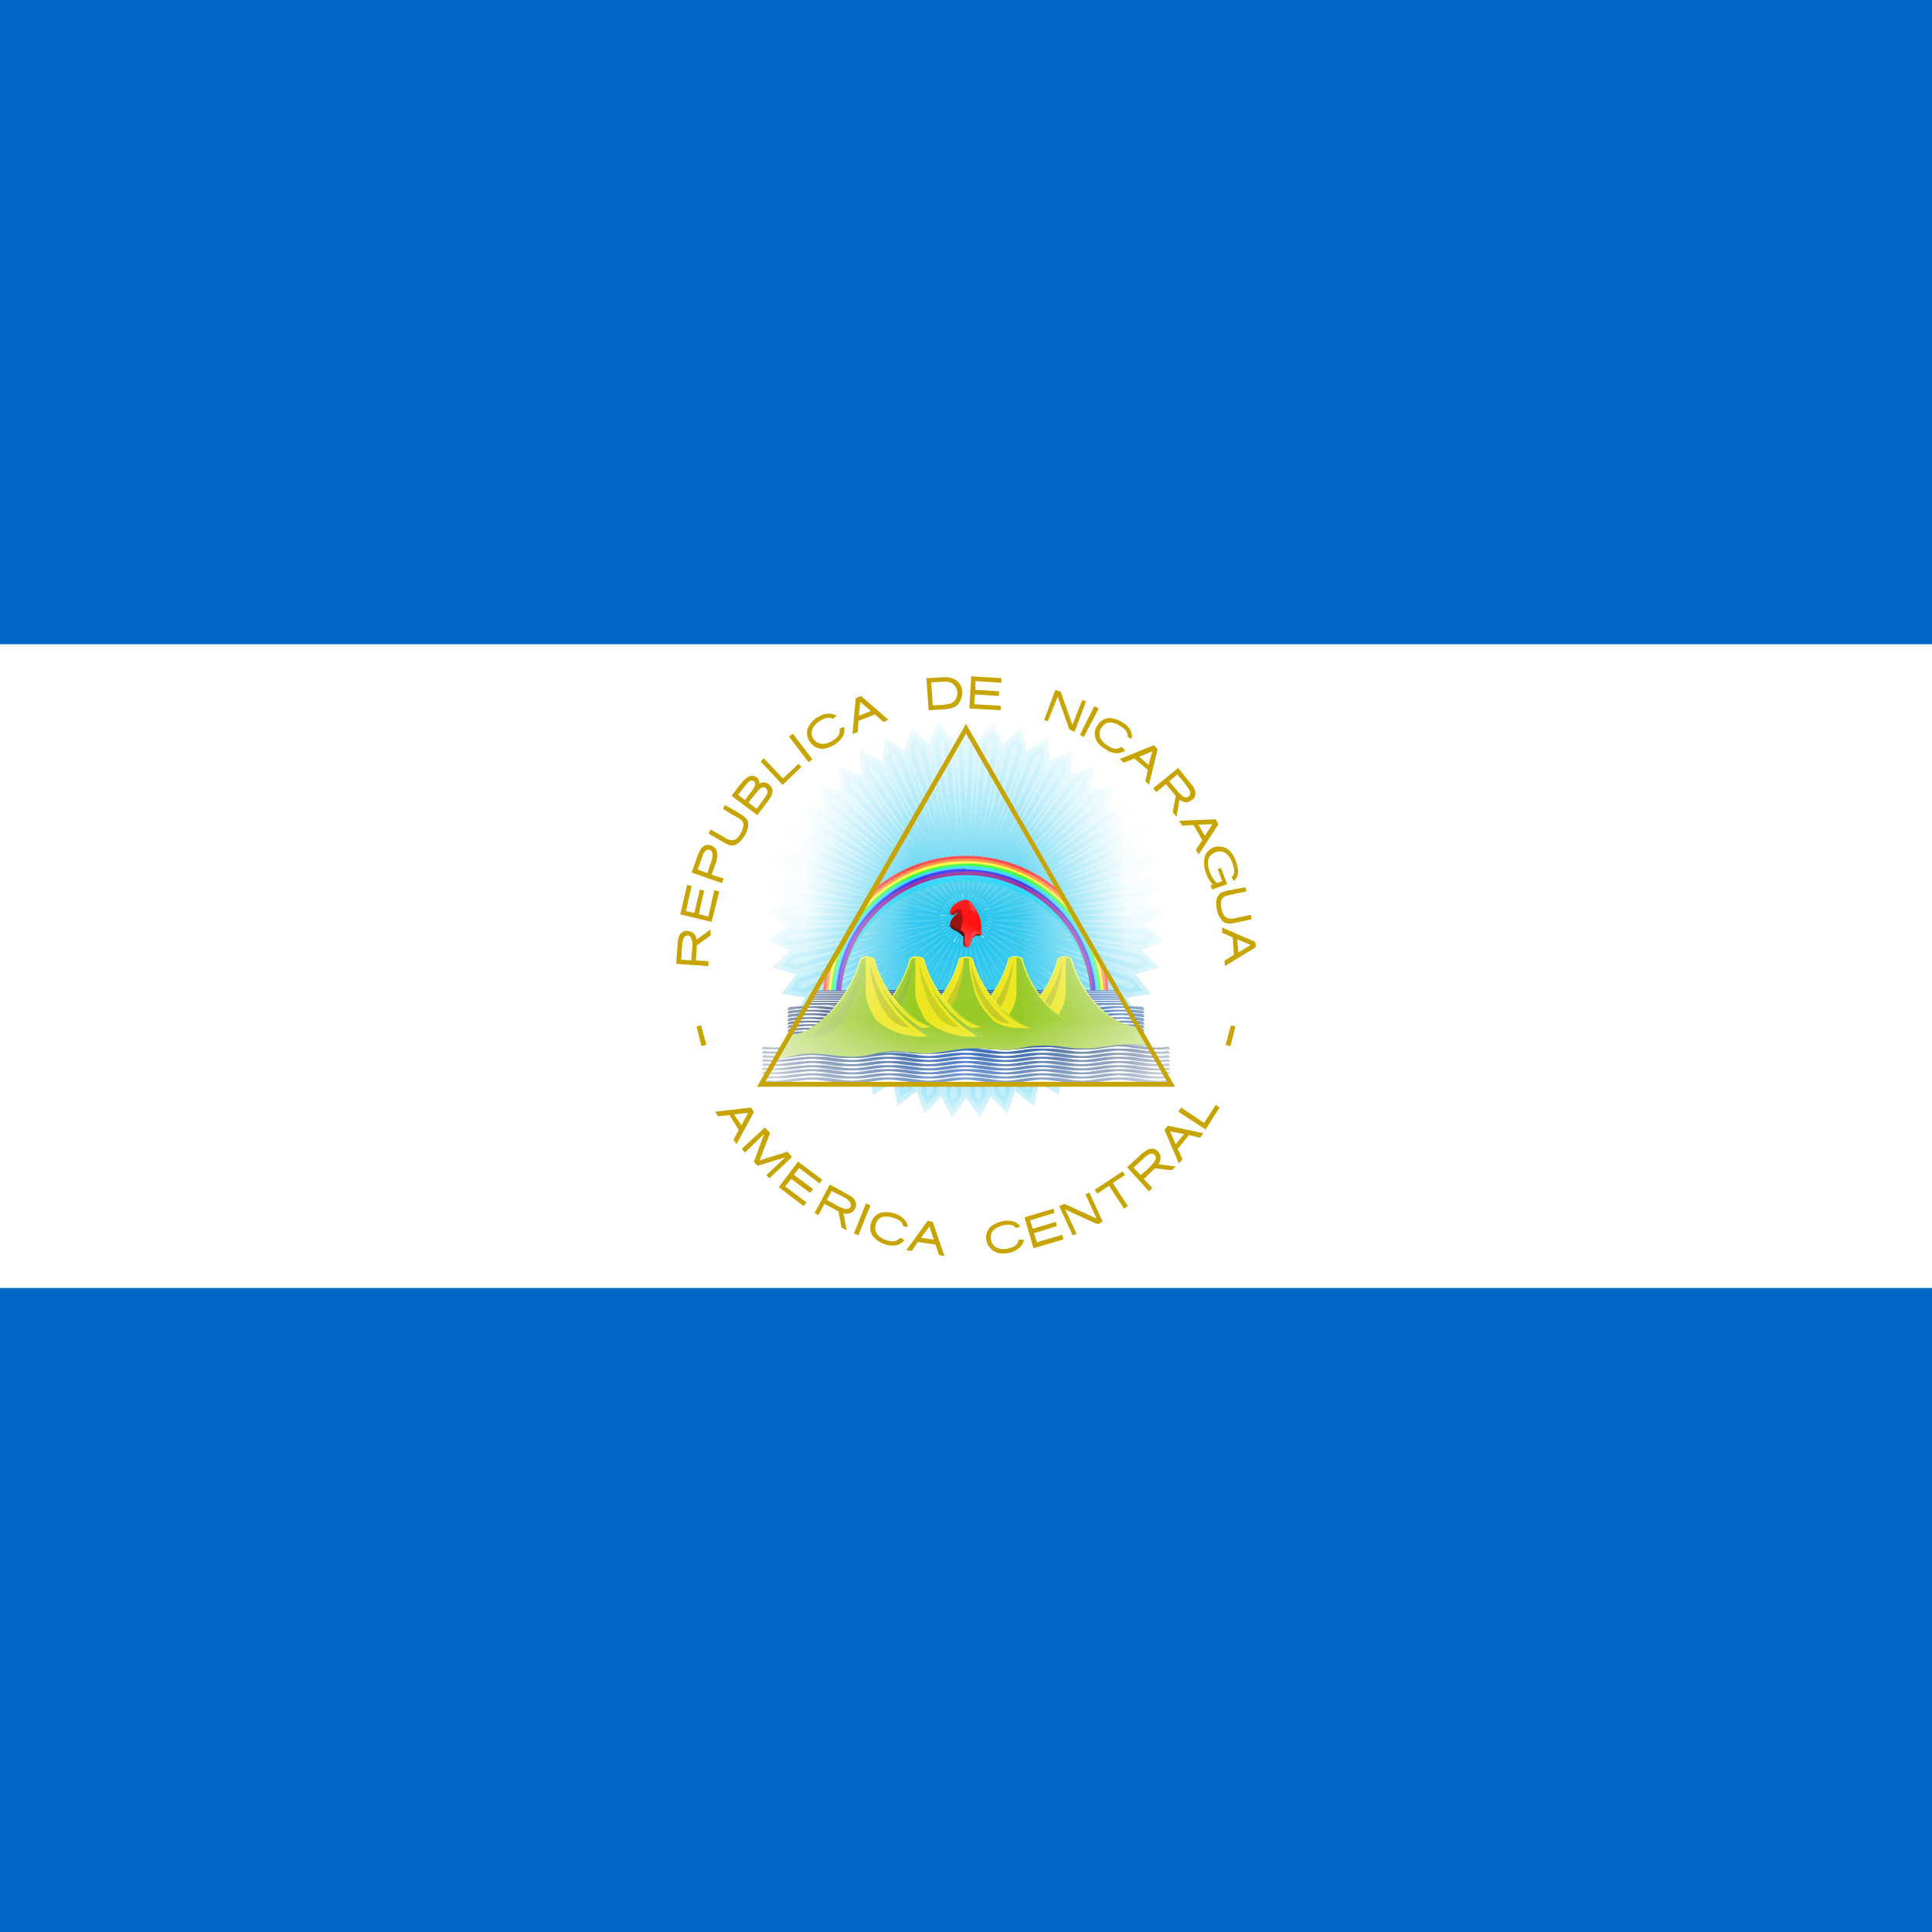 <svg width="18" height="18" viewBox="0 0 18 18" fill="none" xmlns="http://www.w3.org/2000/svg">
<rect x="0" y="0" width="18" height="18" fill="#333333" stroke="none"/>
<g id="ni" clip-path="url(#clip0_186_11377)">
<path id="Vector" d="M0 0H18V18H0V0Z" fill="#0067C6"/>
<path id="Vector_2" d="M0 6.002H18V12H0V6.002Z" fill="white"/>
<path id="Vector_3" d="M6.3 8.98L6.599 9.001L6.602 8.955L6.483 8.948L6.493 8.807L6.62 8.716V8.66L6.49 8.755C6.486 8.723 6.469 8.691 6.437 8.681C6.409 8.67 6.377 8.667 6.353 8.688C6.324 8.709 6.317 8.751 6.314 8.783L6.3 8.98ZM6.346 8.941L6.356 8.793C6.36 8.769 6.363 8.741 6.384 8.723C6.389 8.719 6.395 8.717 6.401 8.716C6.406 8.715 6.413 8.716 6.418 8.718C6.424 8.72 6.429 8.723 6.433 8.728C6.437 8.733 6.439 8.738 6.44 8.744C6.458 8.779 6.451 8.821 6.447 8.86L6.44 8.948L6.346 8.941ZM6.338 8.519L6.63 8.589L6.701 8.305L6.655 8.294L6.599 8.54L6.511 8.516L6.56 8.298L6.521 8.287L6.469 8.505L6.391 8.488L6.444 8.255L6.402 8.245L6.338 8.519ZM6.444 8.129L6.725 8.227L6.743 8.185L6.63 8.15L6.676 8.02C6.683 7.985 6.69 7.943 6.669 7.911C6.661 7.899 6.65 7.889 6.637 7.883C6.624 7.876 6.61 7.872 6.595 7.872C6.56 7.872 6.535 7.897 6.521 7.925C6.5 7.964 6.486 8.009 6.472 8.052L6.444 8.129ZM6.5 8.101L6.546 7.974C6.553 7.95 6.567 7.925 6.592 7.918C6.613 7.911 6.637 7.929 6.637 7.953C6.644 7.988 6.627 8.03 6.613 8.066L6.592 8.136L6.5 8.101ZM6.602 7.767L6.76 7.858C6.792 7.876 6.831 7.886 6.862 7.865C6.904 7.844 6.933 7.795 6.954 7.756C6.968 7.721 6.982 7.675 6.961 7.637C6.936 7.602 6.894 7.584 6.859 7.559L6.753 7.5L6.736 7.535C6.785 7.57 6.838 7.598 6.887 7.626C6.912 7.64 6.933 7.668 6.926 7.696C6.92 7.731 6.905 7.764 6.883 7.791C6.866 7.816 6.838 7.834 6.81 7.827C6.774 7.823 6.753 7.802 6.725 7.788L6.62 7.728L6.602 7.767ZM6.817 7.415L7.056 7.595L7.165 7.45C7.186 7.419 7.207 7.38 7.193 7.345C7.186 7.329 7.176 7.316 7.162 7.306C7.148 7.296 7.132 7.29 7.115 7.289C7.101 7.289 7.08 7.296 7.073 7.303C7.08 7.268 7.056 7.239 7.028 7.232C6.992 7.218 6.957 7.243 6.933 7.268C6.904 7.296 6.88 7.331 6.855 7.362L6.817 7.415ZM6.876 7.405L6.961 7.299C6.975 7.282 6.996 7.264 7.017 7.275C7.038 7.285 7.042 7.31 7.031 7.324C7.017 7.359 6.996 7.38 6.975 7.408L6.94 7.454L6.876 7.405ZM6.975 7.475L7.059 7.37C7.077 7.352 7.094 7.331 7.119 7.334C7.14 7.341 7.154 7.362 7.151 7.384C7.137 7.422 7.108 7.454 7.084 7.489L7.049 7.535L6.975 7.479V7.475ZM7.087 7.095L7.291 7.313L7.467 7.145L7.439 7.116L7.298 7.25H7.291L7.115 7.064L7.087 7.095ZM7.351 6.863L7.534 7.102L7.569 7.074L7.386 6.835L7.351 6.863ZM7.618 6.68C7.591 6.698 7.567 6.721 7.548 6.747C7.53 6.769 7.52 6.797 7.518 6.825C7.517 6.854 7.525 6.882 7.541 6.905C7.555 6.929 7.576 6.949 7.601 6.962C7.625 6.972 7.65 6.979 7.678 6.976C7.713 6.969 7.747 6.955 7.778 6.936C7.808 6.916 7.834 6.89 7.854 6.86C7.867 6.833 7.871 6.801 7.864 6.772L7.822 6.789C7.833 6.849 7.794 6.877 7.752 6.905C7.681 6.944 7.618 6.941 7.576 6.881C7.537 6.811 7.583 6.754 7.639 6.716C7.681 6.691 7.72 6.673 7.759 6.698L7.794 6.67C7.771 6.654 7.744 6.647 7.717 6.649C7.685 6.649 7.653 6.659 7.618 6.684V6.68ZM7.973 6.505L7.942 6.839L7.991 6.821L7.998 6.716L8.153 6.656L8.23 6.726L8.276 6.705L8.022 6.484L7.973 6.505ZM8.015 6.54L8.114 6.624L8.001 6.67L8.015 6.54ZM8.631 6.318L8.652 6.617L8.813 6.607C8.856 6.603 8.901 6.593 8.929 6.557C8.946 6.536 8.957 6.51 8.962 6.483C8.967 6.457 8.965 6.429 8.958 6.403C8.95 6.38 8.936 6.36 8.917 6.344C8.898 6.329 8.876 6.319 8.852 6.315C8.81 6.304 8.764 6.311 8.715 6.315L8.631 6.318ZM8.676 6.357L8.806 6.35C8.832 6.349 8.856 6.356 8.877 6.371C8.892 6.382 8.903 6.396 8.911 6.413C8.918 6.429 8.921 6.448 8.919 6.466C8.918 6.487 8.911 6.506 8.898 6.523C8.885 6.539 8.868 6.551 8.849 6.557L8.778 6.568L8.69 6.571L8.676 6.357ZM9.049 6.301L9.031 6.6L9.323 6.617V6.575L9.077 6.561L9.084 6.47L9.306 6.484L9.309 6.441L9.088 6.427V6.346L9.33 6.361V6.318L9.049 6.301ZM9.833 6.427L9.728 6.709L9.763 6.719L9.851 6.498V6.487L9.858 6.501L9.963 6.796L10.012 6.818L10.118 6.536L10.083 6.522L9.995 6.744V6.754L9.988 6.744L9.882 6.445L9.833 6.427ZM10.237 6.6L10.097 6.867L10.062 6.846L10.195 6.579L10.237 6.6ZM10.462 6.733C10.436 6.715 10.406 6.702 10.374 6.695C10.347 6.687 10.317 6.689 10.291 6.7C10.264 6.711 10.242 6.73 10.227 6.754C10.211 6.776 10.201 6.801 10.199 6.828C10.199 6.856 10.206 6.884 10.22 6.909C10.24 6.938 10.267 6.962 10.297 6.979C10.332 7.004 10.364 7.014 10.396 7.018C10.431 7.018 10.455 7.011 10.483 6.993L10.448 6.958C10.399 6.993 10.357 6.972 10.315 6.944C10.248 6.902 10.223 6.839 10.262 6.779C10.308 6.709 10.381 6.726 10.438 6.765C10.48 6.789 10.511 6.821 10.508 6.867L10.543 6.884C10.549 6.857 10.546 6.828 10.533 6.804C10.515 6.775 10.491 6.75 10.462 6.733ZM10.747 6.944L10.434 7.071L10.469 7.106L10.568 7.067L10.694 7.173L10.67 7.278L10.705 7.31L10.786 6.979L10.751 6.944H10.747ZM10.736 7L10.701 7.127L10.614 7.05L10.736 7ZM10.976 7.155L10.744 7.345L10.772 7.38L10.863 7.306L10.954 7.415L10.926 7.566L10.961 7.612L10.99 7.45C11.018 7.471 11.056 7.486 11.085 7.464C11.113 7.454 11.137 7.429 11.137 7.398C11.141 7.355 11.113 7.324 11.088 7.292L10.976 7.155ZM10.969 7.215C11.004 7.257 11.039 7.296 11.067 7.338C11.081 7.359 11.102 7.387 11.081 7.412C11.07 7.433 11.039 7.433 11.021 7.419C10.986 7.394 10.961 7.355 10.93 7.324L10.895 7.278L10.969 7.215ZM11.324 7.633L10.986 7.647L11.014 7.693L11.12 7.686L11.201 7.827L11.141 7.918L11.169 7.96L11.352 7.679L11.327 7.633H11.324ZM11.296 7.679L11.225 7.788L11.165 7.682L11.296 7.679ZM11.517 8.03C11.499 7.978 11.468 7.925 11.419 7.9C11.39 7.887 11.359 7.883 11.328 7.889C11.298 7.895 11.27 7.912 11.25 7.936C11.215 7.978 11.215 8.034 11.222 8.083C11.232 8.142 11.259 8.197 11.299 8.241L11.278 8.248L11.292 8.287L11.433 8.238L11.376 8.087L11.345 8.097L11.387 8.21L11.338 8.227C11.298 8.19 11.271 8.14 11.26 8.087C11.25 8.045 11.25 7.995 11.281 7.967C11.317 7.932 11.376 7.918 11.422 7.95C11.459 7.983 11.484 8.027 11.492 8.076C11.503 8.108 11.503 8.146 11.478 8.171C11.471 8.175 11.478 8.182 11.482 8.189L11.496 8.206C11.508 8.196 11.518 8.183 11.525 8.169C11.532 8.154 11.535 8.138 11.535 8.122C11.535 8.09 11.527 8.059 11.517 8.03ZM11.605 8.266L11.436 8.298C11.405 8.305 11.383 8.312 11.366 8.326C11.352 8.34 11.341 8.357 11.334 8.382C11.329 8.412 11.331 8.443 11.338 8.473C11.345 8.509 11.355 8.537 11.373 8.558C11.383 8.579 11.401 8.593 11.419 8.6C11.44 8.604 11.464 8.607 11.496 8.6L11.661 8.565L11.654 8.523L11.492 8.558C11.419 8.568 11.394 8.53 11.38 8.466C11.366 8.396 11.376 8.354 11.45 8.34L11.612 8.305L11.605 8.266ZM11.696 8.776L11.387 8.642V8.691L11.485 8.734L11.496 8.895L11.408 8.952L11.412 9.001L11.7 8.825L11.696 8.776ZM11.651 8.804L11.538 8.874L11.527 8.751L11.651 8.804ZM6.532 9.553L6.49 9.563L6.535 9.746L6.581 9.736L6.532 9.553ZM11.468 9.553L11.51 9.563L11.464 9.746L11.419 9.736L11.468 9.553ZM6.996 10.319L6.662 10.358L6.69 10.4L6.796 10.389L6.883 10.527L6.834 10.618L6.862 10.66L7.024 10.361L6.996 10.319ZM6.971 10.368L6.908 10.484L6.838 10.382L6.971 10.368ZM7.126 10.505L6.912 10.702L6.94 10.738L7.119 10.565L7.024 10.825L7.059 10.861L7.316 10.783L7.14 10.948L7.168 10.977L7.379 10.78L7.337 10.73L7.077 10.811L7.175 10.555L7.126 10.505ZM7.435 10.822L7.256 11.061L7.488 11.237L7.513 11.202L7.316 11.054L7.372 10.984L7.548 11.114L7.576 11.079L7.397 10.945L7.446 10.882L7.636 11.026L7.66 10.991L7.435 10.822ZM7.731 11.036L7.59 11.3L7.625 11.321L7.681 11.216L7.812 11.286L7.84 11.437L7.889 11.462L7.857 11.303C7.892 11.314 7.928 11.307 7.952 11.282C7.97 11.261 7.984 11.23 7.973 11.202C7.963 11.163 7.924 11.142 7.892 11.124L7.731 11.036ZM7.748 11.096L7.885 11.166C7.903 11.184 7.931 11.202 7.928 11.23C7.928 11.254 7.899 11.265 7.878 11.265C7.833 11.254 7.797 11.23 7.759 11.209L7.703 11.181L7.748 11.096ZM8.068 11.212L7.956 11.493L7.998 11.507L8.11 11.23L8.068 11.212ZM8.339 11.307C8.308 11.296 8.276 11.292 8.244 11.293C8.215 11.293 8.188 11.303 8.165 11.32C8.142 11.337 8.126 11.361 8.117 11.388C8.108 11.414 8.105 11.442 8.11 11.469C8.117 11.497 8.131 11.521 8.153 11.539C8.179 11.563 8.21 11.581 8.244 11.592C8.283 11.606 8.318 11.606 8.349 11.602C8.38 11.596 8.408 11.578 8.427 11.553L8.388 11.532C8.346 11.578 8.3 11.567 8.251 11.553C8.177 11.525 8.138 11.472 8.16 11.402C8.184 11.325 8.258 11.325 8.325 11.346C8.371 11.36 8.409 11.381 8.416 11.427L8.458 11.43C8.455 11.403 8.443 11.379 8.423 11.36C8.4 11.335 8.371 11.317 8.339 11.307ZM8.641 11.377L8.444 11.648L8.494 11.655L8.553 11.571L8.715 11.595L8.75 11.694L8.799 11.701L8.69 11.384L8.641 11.374V11.377ZM8.659 11.427L8.701 11.55L8.581 11.532L8.659 11.427ZM9.344 11.377C9.312 11.383 9.281 11.395 9.253 11.412C9.228 11.427 9.209 11.448 9.198 11.474C9.186 11.5 9.184 11.529 9.19 11.557C9.195 11.583 9.207 11.607 9.225 11.627C9.242 11.652 9.267 11.662 9.295 11.673C9.323 11.68 9.358 11.68 9.401 11.673C9.436 11.666 9.468 11.65 9.496 11.627C9.519 11.607 9.536 11.58 9.541 11.55H9.492C9.481 11.609 9.436 11.62 9.387 11.634C9.306 11.648 9.246 11.62 9.232 11.55C9.218 11.469 9.281 11.43 9.348 11.416C9.394 11.405 9.439 11.405 9.464 11.441L9.506 11.427C9.491 11.405 9.468 11.389 9.443 11.381C9.409 11.37 9.372 11.369 9.337 11.377H9.344ZM9.545 11.342L9.629 11.63L9.91 11.546L9.896 11.504L9.661 11.574L9.633 11.49L9.847 11.423L9.837 11.384L9.622 11.448L9.597 11.37L9.826 11.3L9.815 11.261L9.545 11.342ZM9.868 11.237L9.995 11.511L10.03 11.493L9.924 11.268L10.216 11.402H10.237L10.273 11.381L10.149 11.11L10.114 11.128L10.216 11.353L9.917 11.216L9.868 11.237ZM10.199 11.085L10.223 11.121L10.329 11.05L10.332 11.047L10.473 11.261L10.508 11.237L10.371 11.026V11.019L10.48 10.948L10.459 10.913L10.199 11.085ZM10.501 10.875L10.705 11.1L10.736 11.068L10.656 10.984L10.761 10.885L10.916 10.903L10.954 10.868L10.793 10.847C10.814 10.818 10.821 10.776 10.803 10.748C10.789 10.723 10.765 10.702 10.733 10.702C10.691 10.702 10.663 10.73 10.627 10.759L10.501 10.875ZM10.561 10.878L10.677 10.773C10.694 10.759 10.726 10.738 10.751 10.755C10.772 10.769 10.772 10.797 10.758 10.818C10.736 10.854 10.701 10.882 10.67 10.913L10.627 10.948L10.561 10.878ZM10.849 10.527L10.983 10.839L11.018 10.801L10.972 10.702L11.078 10.576L11.18 10.6L11.211 10.558L10.881 10.488L10.849 10.527ZM10.902 10.541L11.032 10.565L10.954 10.66L10.902 10.541ZM10.979 10.358L11.232 10.523L11.362 10.319L11.327 10.294L11.222 10.456V10.463L11.215 10.46L11.004 10.319L10.979 10.358Z" fill="#C8A400"/>
<g id="Clip path group">
<mask id="mask0_186_11377" style="mask-type:luminance" maskUnits="userSpaceOnUse" x="7" y="6" width="4" height="5">
<g id="ni-c">
<path id="Vector_4" d="M8.999 6.791L7.088 10.1H10.91L8.999 6.791Z" fill="white"/>
</g>
</mask>
<g mask="url(#mask0_186_11377)">
<g id="Group">
<path id="Vector_5" d="M8.999 6.791L8.054 8.426L7.592 9.227H10.406L9.965 8.465L8.999 6.791Z" fill="white"/>
<g id="ni-e">
<g id="ni-d">
<path id="Vector_6" opacity="0.6" d="M9 6.791L8.928 6.911L9 8.561L9.072 6.911L9 6.791Z" fill="#17C0EB" stroke="#17C0EB" stroke-width="0.085"/>
<path id="Vector_7" d="M9 8.324H8.997L9 8.414L9.003 8.324H9Z" fill="white"/>
</g>
<g id="ni-d_2">
<path id="Vector_8" opacity="0.6" d="M10.685 8.016L10.549 7.984L9.002 8.563L10.594 8.121L10.685 8.016Z" fill="#17C0EB" stroke="#17C0EB" stroke-width="0.085"/>
<path id="Vector_9" d="M9.227 8.489L9.227 8.486L9.142 8.517L9.228 8.492L9.227 8.489Z" fill="white"/>
</g>
<g id="ni-d_3">
<path id="Vector_10" opacity="0.6" d="M10.041 9.999L10.029 9.86L9.001 8.567L9.913 9.945L10.041 9.999Z" fill="#17C0EB" stroke="#17C0EB" stroke-width="0.085"/>
<path id="Vector_11" d="M9.14 8.76L9.143 8.758L9.087 8.687L9.138 8.761L9.14 8.76Z" fill="white"/>
</g>
<g id="ni-d_4">
<path id="Vector_12" opacity="0.6" d="M7.957 9.999L8.086 9.944L8.998 8.567L7.97 9.859L7.957 9.999Z" fill="#17C0EB" stroke="#17C0EB" stroke-width="0.085"/>
<path id="Vector_13" d="M8.859 8.758L8.861 8.76L8.912 8.685L8.856 8.756L8.859 8.758Z" fill="white"/>
</g>
<g id="ni-d_5">
<path id="Vector_14" opacity="0.6" d="M7.313 8.016L7.405 8.121L8.997 8.562L7.45 7.984L7.313 8.016Z" fill="#17C0EB" stroke="#17C0EB" stroke-width="0.085"/>
<path id="Vector_15" d="M8.771 8.489L8.771 8.492L8.857 8.517L8.772 8.486L8.771 8.489Z" fill="white"/>
</g>
</g>
<g id="ni-e_2">
<g id="ni-d_6">
<path id="Vector_16" opacity="0.6" d="M9.245 6.809L9.157 6.918L8.999 8.562L9.3 6.938L9.245 6.809Z" fill="#17C0EB" stroke="#17C0EB" stroke-width="0.085"/>
<path id="Vector_17" d="M9.031 8.327L9.028 8.326L9.019 8.416L9.034 8.327L9.031 8.327Z" fill="white"/>
</g>
<g id="ni-d_7">
<path id="Vector_18" opacity="0.6" d="M10.745 8.256L10.614 8.206L9.002 8.564L10.639 8.348L10.745 8.256Z" fill="#17C0EB" stroke="#17C0EB" stroke-width="0.085"/>
<path id="Vector_19" d="M9.235 8.522L9.234 8.52L9.146 8.538L9.235 8.525L9.235 8.522Z" fill="white"/>
</g>
<g id="ni-d_8">
<path id="Vector_20" opacity="0.6" d="M9.831 10.13L9.838 9.99L9 8.567L9.711 10.057L9.831 10.13Z" fill="#17C0EB" stroke="#17C0EB" stroke-width="0.085"/>
<path id="Vector_21" d="M9.112 8.777L9.114 8.775L9.069 8.697L9.109 8.778L9.112 8.777Z" fill="white"/>
</g>
<g id="ni-d_9">
<path id="Vector_22" opacity="0.6" d="M7.768 9.839L7.903 9.802L8.997 8.565L7.799 9.702L7.768 9.839Z" fill="#17C0EB" stroke="#17C0EB" stroke-width="0.085"/>
<path id="Vector_23" d="M8.833 8.736L8.835 8.738L8.895 8.671L8.831 8.734L8.833 8.736Z" fill="white"/>
</g>
<g id="ni-d_10">
<path id="Vector_24" opacity="0.6" d="M7.406 7.787L7.482 7.904L8.996 8.563L7.545 7.775L7.406 7.787Z" fill="#17C0EB" stroke="#17C0EB" stroke-width="0.085"/>
<path id="Vector_25" d="M8.784 8.458L8.782 8.461L8.864 8.498L8.785 8.456L8.784 8.458Z" fill="white"/>
</g>
</g>
<g id="ni-e_3">
<g id="ni-d_11">
<path id="Vector_26" opacity="0.6" d="M9.488 6.86L9.386 6.955L9 8.561L9.524 6.995L9.488 6.86Z" fill="#17C0EB" stroke="#17C0EB" stroke-width="0.085"/>
<path id="Vector_27" d="M9.065 8.333L9.062 8.332L9.041 8.419L9.068 8.334L9.065 8.333Z" fill="white"/>
</g>
<g id="ni-d_12">
<path id="Vector_28" opacity="0.6" d="M10.771 8.502L10.649 8.434L9.002 8.563L10.654 8.578L10.771 8.502Z" fill="#17C0EB" stroke="#17C0EB" stroke-width="0.085"/>
<path id="Vector_29" d="M9.239 8.556L9.239 8.553L9.149 8.559L9.239 8.559L9.239 8.556Z" fill="white"/>
</g>
<g id="ni-d_13">
<path id="Vector_30" opacity="0.6" d="M9.606 10.23L9.633 10.092L9.001 8.566L9.497 10.142L9.606 10.23Z" fill="#17C0EB" stroke="#17C0EB" stroke-width="0.085"/>
<path id="Vector_31" d="M9.082 8.79L9.085 8.789L9.051 8.706L9.079 8.791L9.082 8.79Z" fill="white"/>
</g>
<g id="ni-d_14">
<path id="Vector_32" opacity="0.6" d="M7.602 9.656L7.741 9.639L8.997 8.566L7.652 9.526L7.602 9.656Z" fill="#17C0EB" stroke="#17C0EB" stroke-width="0.085"/>
<path id="Vector_33" d="M8.811 8.712L8.812 8.715L8.882 8.657L8.809 8.71L8.811 8.712Z" fill="white"/>
</g>
<g id="ni-d_15">
<path id="Vector_34" opacity="0.6" d="M7.53 7.573L7.589 7.7L8.997 8.563L7.669 7.581L7.53 7.573Z" fill="#17C0EB" stroke="#17C0EB" stroke-width="0.085"/>
<path id="Vector_35" d="M8.801 8.431L8.799 8.434L8.875 8.481L8.802 8.429L8.801 8.431Z" fill="white"/>
</g>
</g>
<g id="ni-e_4">
<g id="ni-d_16">
<path id="Vector_36" opacity="0.6" d="M9.72 6.945L9.605 7.026L9 8.562L9.737 7.084L9.72 6.945Z" fill="#17C0EB" stroke="#17C0EB" stroke-width="0.085"/>
<path id="Vector_37" d="M9.096 8.345L9.094 8.344L9.06 8.427L9.099 8.346L9.096 8.345Z" fill="white"/>
</g>
<g id="ni-d_17">
<path id="Vector_38" opacity="0.6" d="M10.762 8.749L10.65 8.665L9.002 8.564L10.635 8.808L10.762 8.749Z" fill="#17C0EB" stroke="#17C0EB" stroke-width="0.085"/>
<path id="Vector_39" d="M9.237 8.589L9.237 8.586L9.147 8.58L9.237 8.592L9.237 8.589Z" fill="white"/>
</g>
<g id="ni-d_18">
<path id="Vector_40" opacity="0.6" d="M9.367 10.298L9.413 10.166L8.999 8.567L9.272 10.196L9.367 10.298Z" fill="#17C0EB" stroke="#17C0EB" stroke-width="0.085"/>
<path id="Vector_41" d="M9.049 8.799L9.052 8.799L9.03 8.711L9.046 8.8L9.049 8.799Z" fill="white"/>
</g>
<g id="ni-d_19">
<path id="Vector_42" opacity="0.6" d="M7.463 9.451L7.603 9.454L8.996 8.566L7.531 9.329L7.463 9.451Z" fill="#17C0EB" stroke="#17C0EB" stroke-width="0.085"/>
<path id="Vector_43" d="M8.79 8.685L8.792 8.688L8.868 8.64L8.789 8.682L8.79 8.685Z" fill="white"/>
</g>
<g id="ni-d_20">
<path id="Vector_44" opacity="0.6" d="M7.681 7.378L7.722 7.512L8.996 8.562L7.818 7.405L7.681 7.378Z" fill="#17C0EB" stroke="#17C0EB" stroke-width="0.085"/>
<path id="Vector_45" d="M8.82 8.404L8.818 8.406L8.887 8.464L8.822 8.402L8.82 8.404Z" fill="white"/>
</g>
</g>
<g id="ni-e_5">
<g id="ni-d_21">
<path id="Vector_46" opacity="0.6" d="M9.939 7.06L9.814 7.123L9.001 8.561L9.936 7.2L9.939 7.06Z" fill="#17C0EB" stroke="#17C0EB" stroke-width="0.085"/>
<path id="Vector_47" d="M9.127 8.359L9.124 8.357L9.079 8.435L9.129 8.361L9.127 8.359Z" fill="white"/>
</g>
<g id="ni-d_22">
<path id="Vector_48" opacity="0.6" d="M10.72 8.992L10.621 8.893L9.002 8.564L10.586 9.033L10.72 8.992Z" fill="#17C0EB" stroke="#17C0EB" stroke-width="0.085"/>
<path id="Vector_49" d="M9.233 8.62L9.233 8.617L9.145 8.598L9.232 8.623L9.233 8.62Z" fill="white"/>
</g>
<g id="ni-d_23">
<path id="Vector_50" opacity="0.6" d="M9.123 10.331L9.187 10.207L9 8.566L9.043 10.216L9.123 10.331Z" fill="#17C0EB" stroke="#17C0EB" stroke-width="0.085"/>
<path id="Vector_51" d="M9.017 8.801L9.02 8.801L9.01 8.711L9.014 8.801L9.017 8.801Z" fill="white"/>
</g>
<g id="ni-d_24">
<path id="Vector_52" opacity="0.6" d="M7.356 9.228L7.494 9.25L8.997 8.565L7.44 9.116L7.356 9.228Z" fill="#17C0EB" stroke="#17C0EB" stroke-width="0.085"/>
<path id="Vector_53" d="M8.777 8.653L8.778 8.656L8.861 8.62L8.776 8.651L8.777 8.653Z" fill="white"/>
</g>
<g id="ni-d_25">
<path id="Vector_54" opacity="0.6" d="M7.86 7.206L7.882 7.344L8.998 8.562L7.992 7.251L7.86 7.206Z" fill="#17C0EB" stroke="#17C0EB" stroke-width="0.085"/>
<path id="Vector_55" d="M8.845 8.381L8.843 8.383L8.903 8.45L8.847 8.379L8.845 8.381Z" fill="white"/>
</g>
</g>
<g id="ni-e_6">
<g id="ni-d_26">
<path id="Vector_56" opacity="0.6" d="M10.139 7.206L10.007 7.252L9.001 8.562L10.117 7.345L10.139 7.206Z" fill="#17C0EB" stroke="#17C0EB" stroke-width="0.085"/>
<path id="Vector_57" d="M9.154 8.381L9.151 8.379L9.096 8.45L9.156 8.383L9.154 8.381Z" fill="white"/>
</g>
<g id="ni-d_27">
<path id="Vector_58" opacity="0.6" d="M10.643 9.229L10.559 9.117L9.002 8.566L10.505 9.251L10.643 9.229Z" fill="#17C0EB" stroke="#17C0EB" stroke-width="0.085"/>
<path id="Vector_59" d="M9.222 8.655L9.223 8.652L9.138 8.621L9.22 8.658L9.222 8.655Z" fill="white"/>
</g>
<g id="ni-d_28">
<path id="Vector_60" opacity="0.6" d="M8.875 10.333L8.956 10.218L8.999 8.567L8.812 10.208L8.875 10.333Z" fill="#17C0EB" stroke="#17C0EB" stroke-width="0.085"/>
<path id="Vector_61" d="M8.982 8.804L8.985 8.805L8.989 8.715L8.979 8.804L8.982 8.804Z" fill="white"/>
</g>
<g id="ni-d_29">
<path id="Vector_62" opacity="0.6" d="M7.278 8.993L7.412 9.033L8.996 8.564L7.378 8.894L7.278 8.993Z" fill="#17C0EB" stroke="#17C0EB" stroke-width="0.085"/>
<path id="Vector_63" d="M8.766 8.622L8.767 8.625L8.853 8.6L8.765 8.619L8.766 8.622Z" fill="white"/>
</g>
<g id="ni-d_30">
<path id="Vector_64" opacity="0.6" d="M8.06 7.059L8.063 7.199L8.998 8.561L8.185 7.123L8.06 7.059Z" fill="#17C0EB" stroke="#17C0EB" stroke-width="0.085"/>
<path id="Vector_65" d="M8.873 8.36L8.87 8.361L8.92 8.436L8.875 8.358L8.873 8.36Z" fill="white"/>
</g>
</g>
<g id="ni-e_7">
<g id="ni-d_31">
<path id="Vector_66" opacity="0.6" d="M10.317 7.378L10.179 7.405L9.001 8.562L10.276 7.512L10.317 7.378Z" fill="#17C0EB" stroke="#17C0EB" stroke-width="0.085"/>
<path id="Vector_67" d="M9.178 8.403L9.176 8.4L9.111 8.463L9.18 8.405L9.178 8.403Z" fill="white"/>
</g>
<g id="ni-d_32">
<path id="Vector_68" opacity="0.6" d="M10.535 9.449L10.467 9.327L9.002 8.564L10.395 9.451L10.535 9.449Z" fill="#17C0EB" stroke="#17C0EB" stroke-width="0.085"/>
<path id="Vector_69" d="M9.207 8.682L9.209 8.68L9.13 8.637L9.206 8.685L9.207 8.682Z" fill="white"/>
</g>
<g id="ni-d_33">
<path id="Vector_70" opacity="0.6" d="M8.631 10.297L8.726 10.195L8.999 8.566L8.585 10.165L8.631 10.297Z" fill="#17C0EB" stroke="#17C0EB" stroke-width="0.085"/>
<path id="Vector_71" d="M8.949 8.798L8.952 8.799L8.968 8.71L8.946 8.798L8.949 8.798Z" fill="white"/>
</g>
<g id="ni-d_34">
<path id="Vector_72" opacity="0.6" d="M7.237 8.749L7.363 8.808L8.997 8.564L7.348 8.665L7.237 8.749Z" fill="#17C0EB" stroke="#17C0EB" stroke-width="0.085"/>
<path id="Vector_73" d="M8.761 8.589L8.762 8.592L8.851 8.579L8.761 8.586L8.761 8.589Z" fill="white"/>
</g>
<g id="ni-d_35">
<path id="Vector_74" opacity="0.6" d="M8.279 6.943L8.262 7.082L8.999 8.56L8.393 7.024L8.279 6.943Z" fill="#17C0EB" stroke="#17C0EB" stroke-width="0.085"/>
<path id="Vector_75" d="M8.902 8.344L8.899 8.346L8.939 8.427L8.905 8.343L8.902 8.344Z" fill="white"/>
</g>
</g>
<g id="ni-e_8">
<g id="ni-d_36">
<path id="Vector_76" opacity="0.6" d="M10.469 7.573L10.329 7.581L9.002 8.563L10.41 7.7L10.469 7.573Z" fill="#17C0EB" stroke="#17C0EB" stroke-width="0.085"/>
<path id="Vector_77" d="M9.198 8.43L9.196 8.428L9.123 8.481L9.2 8.433L9.198 8.43Z" fill="white"/>
</g>
<g id="ni-d_37">
<path id="Vector_78" opacity="0.6" d="M10.396 9.656L10.346 9.526L9.001 8.567L10.257 9.639L10.396 9.656Z" fill="#17C0EB" stroke="#17C0EB" stroke-width="0.085"/>
<path id="Vector_79" d="M9.188 8.713L9.189 8.711L9.117 8.658L9.186 8.716L9.188 8.713Z" fill="white"/>
</g>
<g id="ni-d_38">
<path id="Vector_80" opacity="0.6" d="M8.392 10.229L8.501 10.141L8.998 8.566L8.366 10.092L8.392 10.229Z" fill="#17C0EB" stroke="#17C0EB" stroke-width="0.085"/>
<path id="Vector_81" d="M8.917 8.788L8.92 8.789L8.948 8.703L8.914 8.787L8.917 8.788Z" fill="white"/>
</g>
<g id="ni-d_39">
<path id="Vector_82" opacity="0.6" d="M7.227 8.502L7.345 8.578L8.996 8.564L7.35 8.434L7.227 8.502Z" fill="#17C0EB" stroke="#17C0EB" stroke-width="0.085"/>
<path id="Vector_83" d="M8.759 8.556L8.759 8.559L8.849 8.559L8.759 8.553L8.759 8.556Z" fill="white"/>
</g>
<g id="ni-d_40">
<path id="Vector_84" opacity="0.6" d="M8.511 6.859L8.474 6.994L8.998 8.56L8.613 6.955L8.511 6.859Z" fill="#17C0EB" stroke="#17C0EB" stroke-width="0.085"/>
<path id="Vector_85" d="M8.934 8.333L8.931 8.334L8.958 8.42L8.936 8.332L8.934 8.333Z" fill="white"/>
</g>
</g>
<g id="ni-e_9">
<g id="ni-d_41">
<path id="Vector_86" opacity="0.6" d="M10.593 7.787L10.454 7.775L9.002 8.563L10.517 7.905L10.593 7.787Z" fill="#17C0EB" stroke="#17C0EB" stroke-width="0.085"/>
<path id="Vector_87" d="M9.215 8.46L9.214 8.457L9.134 8.499L9.216 8.462L9.215 8.46Z" fill="white"/>
</g>
<g id="ni-d_42">
<path id="Vector_88" opacity="0.6" d="M10.23 9.841L10.199 9.705L9.001 8.568L10.095 9.805L10.23 9.841Z" fill="#17C0EB" stroke="#17C0EB" stroke-width="0.085"/>
<path id="Vector_89" d="M9.166 8.738L9.168 8.736L9.103 8.674L9.164 8.741L9.166 8.738Z" fill="white"/>
</g>
<g id="ni-d_43">
<path id="Vector_90" opacity="0.6" d="M8.167 10.13L8.287 10.058L8.998 8.567L8.16 9.991L8.167 10.13Z" fill="#17C0EB" stroke="#17C0EB" stroke-width="0.085"/>
<path id="Vector_91" d="M8.887 8.776L8.89 8.777L8.929 8.696L8.884 8.775L8.887 8.776Z" fill="white"/>
</g>
<g id="ni-d_44">
<path id="Vector_92" opacity="0.6" d="M7.253 8.257L7.358 8.349L8.996 8.565L7.383 8.207L7.253 8.257Z" fill="#17C0EB" stroke="#17C0EB" stroke-width="0.085"/>
<path id="Vector_93" d="M8.762 8.524L8.762 8.527L8.851 8.54L8.763 8.521L8.762 8.524Z" fill="white"/>
</g>
<g id="ni-d_45">
<path id="Vector_94" opacity="0.6" d="M8.752 6.808L8.697 6.937L8.998 8.561L8.84 6.917L8.752 6.808Z" fill="#17C0EB" stroke="#17C0EB" stroke-width="0.085"/>
<path id="Vector_95" d="M8.965 8.326L8.962 8.326L8.977 8.415L8.968 8.325L8.965 8.326Z" fill="white"/>
</g>
</g>
<path id="Vector_96" d="M8.999 7.973C8.679 7.972 8.37 8.087 8.129 8.297L7.691 9.059C7.675 9.141 7.667 9.224 7.667 9.308H7.817C7.832 9.005 7.963 8.72 8.183 8.511C8.403 8.302 8.694 8.185 8.997 8.185C9.301 8.185 9.592 8.302 9.812 8.511C10.032 8.72 10.163 9.005 10.178 9.308H10.328C10.329 9.224 10.322 9.141 10.307 9.059L9.869 8.297C9.627 8.088 9.319 7.973 8.999 7.973Z" fill="#FF0000"/>
<path id="Vector_97" d="M8.999 8C8.66 7.999 8.334 8.131 8.09 8.366L7.73 8.993C7.705 9.095 7.692 9.2 7.691 9.305H7.82C7.842 9.007 7.975 8.728 8.194 8.524C8.413 8.32 8.7 8.207 8.999 8.207C9.298 8.207 9.586 8.32 9.805 8.524C10.024 8.728 10.157 9.007 10.178 9.305H10.307C10.307 9.199 10.294 9.093 10.268 8.99L9.908 8.366C9.664 8.131 9.338 7.999 8.999 8Z" fill="#FF6600"/>
<path id="Vector_98" d="M8.999 8.023C8.818 8.023 8.638 8.061 8.473 8.135C8.307 8.209 8.159 8.317 8.039 8.452L7.778 8.902C7.736 9.033 7.716 9.17 7.718 9.307H7.817C7.832 9.005 7.963 8.719 8.183 8.51C8.403 8.301 8.694 8.185 8.997 8.185C9.301 8.185 9.592 8.301 9.812 8.51C10.032 8.719 10.163 9.005 10.178 9.307H10.283C10.283 9.166 10.259 9.031 10.22 8.905L9.956 8.452C9.836 8.317 9.688 8.209 9.523 8.135C9.358 8.061 9.18 8.023 8.999 8.023Z" fill="#FFFF00"/>
<path id="Vector_99" d="M8.999 8.048C8.792 8.048 8.589 8.099 8.406 8.196C8.223 8.293 8.068 8.434 7.952 8.606L7.868 8.753C7.783 8.926 7.739 9.115 7.739 9.308H7.82C7.842 9.01 7.975 8.731 8.194 8.527C8.413 8.323 8.7 8.21 8.999 8.21C9.298 8.21 9.586 8.323 9.805 8.527C10.024 8.731 10.157 9.01 10.178 9.308H10.259C10.259 9.115 10.215 8.926 10.13 8.753L10.046 8.603C9.931 8.431 9.775 8.29 9.593 8.193C9.41 8.096 9.206 8.045 8.999 8.045V8.048Z" fill="#00FF00"/>
<path id="Vector_100" d="M8.999 8.068C8.836 8.068 8.675 8.1 8.525 8.163C8.375 8.225 8.238 8.316 8.124 8.431C8.009 8.547 7.918 8.683 7.856 8.833C7.794 8.984 7.762 9.145 7.763 9.307H7.82C7.841 9.009 7.974 8.73 8.193 8.526C8.412 8.323 8.7 8.21 8.999 8.21C9.298 8.21 9.585 8.323 9.804 8.526C10.023 8.73 10.156 9.009 10.178 9.307H10.235C10.235 9.145 10.203 8.984 10.142 8.833C10.079 8.683 9.989 8.547 9.874 8.431C9.759 8.316 9.623 8.225 9.472 8.163C9.322 8.1 9.161 8.068 8.999 8.068Z" fill="#00CCFF"/>
<path id="Vector_101" d="M8.999 8.094C8.678 8.094 8.369 8.221 8.142 8.449C7.915 8.676 7.787 8.984 7.787 9.306H7.829C7.829 8.995 7.952 8.698 8.172 8.478C8.391 8.259 8.689 8.136 8.999 8.136C9.309 8.136 9.607 8.259 9.826 8.478C10.046 8.698 10.169 8.995 10.169 9.306H10.211C10.21 8.985 10.081 8.679 9.854 8.453C9.627 8.227 9.32 8.1 8.999 8.1V8.094Z" fill="#0000FF"/>
<path id="Vector_102" d="M8.999 8.12C8.841 8.12 8.685 8.152 8.539 8.213C8.394 8.274 8.262 8.363 8.151 8.476C8.041 8.588 7.954 8.722 7.895 8.868C7.837 9.015 7.808 9.171 7.811 9.329H7.835V9.305C7.838 8.996 7.964 8.702 8.184 8.486C8.405 8.27 8.702 8.15 9.011 8.153C9.319 8.156 9.614 8.282 9.83 8.503C10.046 8.723 10.166 9.02 10.163 9.329H10.187V9.305C10.187 9.149 10.156 8.995 10.096 8.851C10.037 8.706 9.949 8.575 9.839 8.465C9.728 8.355 9.597 8.267 9.453 8.208C9.309 8.148 9.155 8.117 8.999 8.117V8.12Z" fill="#800080"/>
<path id="Vector_103" d="M9.011 8.641C8.99 8.641 8.975 8.626 8.957 8.623C8.948 8.631 8.942 8.641 8.938 8.652C8.934 8.663 8.934 8.675 8.936 8.686C8.945 8.689 8.945 8.698 8.963 8.713C8.981 8.728 8.978 8.734 8.975 8.773C8.975 8.785 8.978 8.818 8.993 8.821C9.008 8.824 9.023 8.812 9.026 8.785C9.029 8.764 9.038 8.749 9.047 8.737C9.056 8.68 9.041 8.659 9.011 8.641Z" fill="#510000"/>
<path id="Vector_104" d="M8.915 8.504C8.897 8.504 8.867 8.534 8.855 8.519C8.849 8.51 8.846 8.492 8.855 8.477C8.869 8.447 8.892 8.422 8.921 8.408C8.99 8.366 9.038 8.378 9.071 8.438C9.104 8.492 9.137 8.552 9.14 8.6C9.14 8.615 9.149 8.642 9.134 8.657C9.095 8.699 8.996 8.612 8.939 8.627C8.921 8.63 8.897 8.645 8.879 8.633C8.867 8.624 8.879 8.603 8.888 8.594C8.906 8.579 8.933 8.522 8.93 8.498C8.93 8.486 8.93 8.504 8.915 8.504Z" fill="#FF0000"/>
<path id="Vector_105" d="M8.909 8.476C8.873 8.488 8.879 8.506 8.861 8.521C8.867 8.524 8.885 8.53 8.903 8.512C8.909 8.506 8.918 8.503 8.924 8.503L8.903 8.524C8.885 8.539 8.871 8.557 8.861 8.578C8.852 8.602 8.849 8.629 8.852 8.632C8.852 8.632 8.864 8.656 8.897 8.668C8.957 8.692 8.969 8.743 9.032 8.743C9.08 8.743 9.074 8.71 9.113 8.716C9.143 8.722 9.164 8.695 9.131 8.68C9.077 8.67 9.022 8.67 8.969 8.68C8.957 8.56 8.969 8.602 8.966 8.548C8.963 8.497 8.945 8.494 8.966 8.449C8.951 8.479 8.93 8.473 8.906 8.473L8.909 8.476Z" fill="url(#paint0_linear_186_11377)"/>
<path id="Vector_106" d="M9.029 8.393L9.026 8.411L9.035 8.441L9.041 8.471C9.041 8.48 9.053 8.483 9.062 8.489C9.074 8.498 9.062 8.519 9.071 8.522C9.077 8.522 9.086 8.492 9.086 8.486V8.465C9.082 8.455 9.077 8.446 9.071 8.438C9.07 8.434 9.068 8.431 9.065 8.429C9.059 8.418 9.051 8.409 9.041 8.402C9.038 8.399 9.035 8.397 9.032 8.396L9.026 8.393H9.029Z" fill="#FF2A2A"/>
<path id="Vector_107" d="M9.038 8.621L8.978 8.6C8.939 8.588 8.9 8.564 8.873 8.576C8.864 8.579 8.864 8.588 8.861 8.603C8.861 8.618 8.846 8.642 8.861 8.633C8.879 8.621 8.933 8.657 8.951 8.666C8.96 8.672 8.981 8.684 8.984 8.696C8.99 8.714 8.984 8.75 8.984 8.768C8.984 8.783 8.99 8.822 9.005 8.828C9.023 8.831 9.038 8.816 9.044 8.789C9.053 8.762 9.056 8.747 9.068 8.732C9.08 8.717 9.092 8.708 9.107 8.705C9.125 8.705 9.149 8.72 9.149 8.699C9.149 8.687 9.137 8.675 9.143 8.657C9.146 8.642 9.131 8.645 9.116 8.639L9.038 8.621Z" fill="url(#paint1_linear_186_11377)"/>
<path id="Vector_108" d="M8.952 8.666C8.94 8.66 8.883 8.621 8.862 8.636C8.853 8.636 8.85 8.636 8.85 8.627L8.856 8.6C8.856 8.591 8.862 8.576 8.871 8.57C8.892 8.552 8.94 8.585 8.964 8.594L8.952 8.666Z" fill="#910000"/>
<path id="Vector_109" d="M9.053 8.741C9.08 8.693 9.098 8.699 9.131 8.699C9.143 8.699 9.146 8.69 9.143 8.678C9.134 8.696 9.092 8.678 9.068 8.687C9.023 8.708 9.032 8.798 9.008 8.807C9.032 8.828 9.041 8.756 9.053 8.741Z" fill="#FF3A3A"/>
<g id="Group_2">
<path id="Vector_110" d="M7.592 9.229L7.292 9.748H10.709L10.409 9.232H7.595L7.592 9.229Z" fill="white"/>
<g id="ni-n">
<path id="ni-k" d="M7.49 9.643C7.443 9.643 7.396 9.646 7.349 9.652L7.334 9.679C7.406 9.67 7.475 9.658 7.55 9.658C7.646 9.658 7.736 9.682 7.841 9.682H7.979C8.084 9.682 8.171 9.658 8.27 9.658C8.369 9.658 8.459 9.682 8.564 9.682H8.702C8.807 9.682 8.894 9.658 8.993 9.658C9.092 9.658 9.182 9.682 9.287 9.682H9.422C9.527 9.682 9.617 9.658 9.716 9.658C9.815 9.658 9.905 9.682 10.01 9.682H10.145C10.25 9.682 10.34 9.658 10.439 9.658C10.517 9.658 10.589 9.673 10.664 9.679L10.649 9.649C10.605 9.644 10.561 9.642 10.517 9.643H10.382C10.277 9.643 10.187 9.664 10.088 9.667C9.989 9.667 9.899 9.643 9.794 9.643H9.659C9.554 9.643 9.464 9.664 9.365 9.667C9.266 9.667 9.176 9.643 9.071 9.643H8.939C8.834 9.643 8.744 9.664 8.645 9.667C8.546 9.667 8.456 9.643 8.351 9.643H8.216C8.111 9.643 8.021 9.664 7.922 9.667C7.823 9.667 7.736 9.643 7.631 9.643H7.49Z" fill="url(#paint2_linear_186_11377)"/>
<path id="ni-k_2" d="M7.49 9.609C7.443 9.609 7.396 9.612 7.349 9.618L7.334 9.645C7.406 9.636 7.475 9.624 7.55 9.624C7.646 9.624 7.736 9.648 7.841 9.648H7.979C8.084 9.648 8.171 9.624 8.27 9.624C8.369 9.624 8.459 9.648 8.564 9.648H8.702C8.807 9.648 8.894 9.624 8.993 9.624C9.092 9.624 9.182 9.648 9.287 9.648H9.422C9.527 9.648 9.617 9.624 9.716 9.624C9.815 9.624 9.905 9.648 10.01 9.648H10.145C10.25 9.648 10.34 9.624 10.439 9.624C10.517 9.624 10.589 9.639 10.664 9.645L10.649 9.615C10.605 9.611 10.561 9.609 10.517 9.609H10.382C10.277 9.609 10.187 9.63 10.088 9.633C9.989 9.633 9.899 9.609 9.794 9.609H9.659C9.554 9.609 9.464 9.63 9.365 9.633C9.266 9.633 9.176 9.609 9.071 9.609H8.939C8.834 9.609 8.744 9.63 8.645 9.633C8.546 9.633 8.456 9.609 8.351 9.609H8.216C8.111 9.609 8.021 9.63 7.922 9.633C7.823 9.633 7.736 9.609 7.631 9.609H7.49Z" fill="url(#paint3_linear_186_11377)"/>
<path id="ni-k_3" d="M7.49 9.576C7.443 9.576 7.396 9.579 7.349 9.585L7.334 9.612C7.406 9.603 7.475 9.591 7.55 9.591C7.646 9.591 7.736 9.615 7.841 9.615H7.979C8.084 9.615 8.171 9.591 8.27 9.591C8.369 9.591 8.459 9.615 8.564 9.615H8.702C8.807 9.615 8.894 9.591 8.993 9.591C9.092 9.591 9.182 9.615 9.287 9.615H9.422C9.527 9.615 9.617 9.591 9.716 9.591C9.815 9.591 9.905 9.615 10.01 9.615H10.145C10.25 9.615 10.34 9.591 10.439 9.591C10.517 9.591 10.589 9.606 10.664 9.612L10.649 9.582C10.605 9.578 10.561 9.576 10.517 9.576H10.382C10.277 9.576 10.187 9.597 10.088 9.6C9.989 9.6 9.899 9.576 9.794 9.576H9.659C9.554 9.576 9.464 9.597 9.365 9.6C9.266 9.6 9.176 9.576 9.071 9.576H8.939C8.834 9.576 8.744 9.597 8.645 9.6C8.546 9.6 8.456 9.576 8.351 9.576H8.216C8.111 9.576 8.021 9.597 7.922 9.6C7.823 9.6 7.736 9.576 7.631 9.576H7.49Z" fill="url(#paint4_linear_186_11377)"/>
</g>
<g id="ni-n_2">
<path id="ni-k_4" d="M7.49 9.543C7.443 9.543 7.396 9.546 7.349 9.552L7.334 9.579C7.406 9.57 7.475 9.558 7.55 9.558C7.646 9.558 7.736 9.582 7.841 9.582H7.979C8.084 9.582 8.171 9.558 8.27 9.558C8.369 9.558 8.459 9.582 8.564 9.582H8.702C8.807 9.582 8.894 9.558 8.993 9.558C9.092 9.558 9.182 9.582 9.287 9.582H9.422C9.527 9.582 9.617 9.558 9.716 9.558C9.815 9.558 9.905 9.582 10.01 9.582H10.145C10.25 9.582 10.34 9.558 10.439 9.558C10.517 9.558 10.589 9.573 10.664 9.579L10.649 9.549C10.605 9.545 10.561 9.543 10.517 9.543H10.382C10.277 9.543 10.187 9.564 10.088 9.567C9.989 9.567 9.899 9.543 9.794 9.543H9.659C9.554 9.543 9.464 9.564 9.365 9.567C9.266 9.567 9.176 9.543 9.071 9.543H8.939C8.834 9.543 8.744 9.564 8.645 9.567C8.546 9.567 8.456 9.543 8.351 9.543H8.216C8.111 9.543 8.021 9.564 7.922 9.567C7.823 9.567 7.736 9.543 7.631 9.543H7.49Z" fill="url(#paint5_linear_186_11377)"/>
<path id="ni-k_5" d="M7.49 9.51C7.443 9.51 7.396 9.513 7.349 9.519L7.334 9.546C7.406 9.537 7.475 9.525 7.55 9.525C7.646 9.525 7.736 9.549 7.841 9.549H7.979C8.084 9.549 8.171 9.525 8.27 9.525C8.369 9.525 8.459 9.549 8.564 9.549H8.702C8.807 9.549 8.894 9.525 8.993 9.525C9.092 9.525 9.182 9.549 9.287 9.549H9.422C9.527 9.549 9.617 9.525 9.716 9.525C9.815 9.525 9.905 9.549 10.01 9.549H10.145C10.25 9.549 10.34 9.525 10.439 9.525C10.517 9.525 10.589 9.54 10.664 9.546L10.649 9.516C10.605 9.511 10.561 9.509 10.517 9.51H10.382C10.277 9.51 10.187 9.531 10.088 9.534C9.989 9.534 9.899 9.51 9.794 9.51H9.659C9.554 9.51 9.464 9.531 9.365 9.534C9.266 9.534 9.176 9.51 9.071 9.51H8.939C8.834 9.51 8.744 9.531 8.645 9.534C8.546 9.534 8.456 9.51 8.351 9.51H8.216C8.111 9.51 8.021 9.531 7.922 9.534C7.823 9.534 7.736 9.51 7.631 9.51H7.49Z" fill="url(#paint6_linear_186_11377)"/>
<path id="ni-k_6" d="M7.49 9.477C7.443 9.477 7.396 9.48 7.349 9.486L7.334 9.513C7.406 9.504 7.475 9.492 7.55 9.492C7.646 9.492 7.736 9.516 7.841 9.516H7.979C8.084 9.516 8.171 9.492 8.27 9.492C8.369 9.492 8.459 9.516 8.564 9.516H8.702C8.807 9.516 8.894 9.492 8.993 9.492C9.092 9.492 9.182 9.516 9.287 9.516H9.422C9.527 9.516 9.617 9.492 9.716 9.492C9.815 9.492 9.905 9.516 10.01 9.516H10.145C10.25 9.516 10.34 9.492 10.439 9.492C10.517 9.492 10.589 9.507 10.664 9.513L10.649 9.483C10.605 9.478 10.561 9.476 10.517 9.477H10.382C10.277 9.477 10.187 9.498 10.088 9.501C9.989 9.501 9.899 9.477 9.794 9.477H9.659C9.554 9.477 9.464 9.498 9.365 9.501C9.266 9.501 9.176 9.477 9.071 9.477H8.939C8.834 9.477 8.744 9.498 8.645 9.501C8.546 9.501 8.456 9.477 8.351 9.477H8.216C8.111 9.477 8.021 9.498 7.922 9.501C7.823 9.501 7.736 9.477 7.631 9.477H7.49Z" fill="url(#paint7_linear_186_11377)"/>
</g>
<g id="ni-n_3">
<path id="ni-k_7" d="M7.49 9.441C7.443 9.441 7.396 9.444 7.349 9.45L7.334 9.477C7.406 9.469 7.475 9.457 7.55 9.457C7.646 9.457 7.736 9.48 7.841 9.48H7.979C8.084 9.48 8.171 9.457 8.27 9.457C8.369 9.457 8.459 9.48 8.564 9.48H8.702C8.807 9.48 8.894 9.457 8.993 9.457C9.092 9.457 9.182 9.48 9.287 9.48H9.422C9.527 9.48 9.617 9.457 9.716 9.457C9.815 9.457 9.905 9.48 10.01 9.48H10.145C10.25 9.48 10.34 9.457 10.439 9.457C10.517 9.457 10.589 9.472 10.664 9.477L10.649 9.447C10.605 9.443 10.561 9.441 10.517 9.441H10.382C10.277 9.441 10.187 9.463 10.088 9.466C9.989 9.466 9.899 9.441 9.794 9.441H9.659C9.554 9.441 9.464 9.463 9.365 9.466C9.266 9.466 9.176 9.441 9.071 9.441H8.939C8.834 9.441 8.744 9.463 8.645 9.466C8.546 9.466 8.456 9.441 8.351 9.441H8.216C8.111 9.441 8.021 9.463 7.922 9.466C7.823 9.466 7.736 9.441 7.631 9.441H7.49Z" fill="url(#paint8_linear_186_11377)"/>
<path id="ni-k_8" d="M7.49 9.408C7.443 9.408 7.396 9.411 7.349 9.417L7.334 9.444C7.406 9.435 7.475 9.423 7.55 9.423C7.646 9.423 7.736 9.447 7.841 9.447H7.979C8.084 9.447 8.171 9.423 8.27 9.423C8.369 9.423 8.459 9.447 8.564 9.447H8.702C8.807 9.447 8.894 9.423 8.993 9.423C9.092 9.423 9.182 9.447 9.287 9.447H9.422C9.527 9.447 9.617 9.423 9.716 9.423C9.815 9.423 9.905 9.447 10.01 9.447H10.145C10.25 9.447 10.34 9.423 10.439 9.423C10.517 9.423 10.589 9.438 10.664 9.444L10.649 9.414C10.605 9.41 10.561 9.408 10.517 9.408H10.382C10.277 9.408 10.187 9.429 10.088 9.432C9.989 9.432 9.899 9.408 9.794 9.408H9.659C9.554 9.408 9.464 9.429 9.365 9.432C9.266 9.432 9.176 9.408 9.071 9.408H8.939C8.834 9.408 8.744 9.429 8.645 9.432C8.546 9.432 8.456 9.408 8.351 9.408H8.216C8.111 9.408 8.021 9.429 7.922 9.432C7.823 9.432 7.736 9.408 7.631 9.408H7.49Z" fill="url(#paint9_linear_186_11377)"/>
<path id="ni-k_9" d="M7.49 9.375C7.443 9.375 7.396 9.378 7.349 9.384L7.334 9.411C7.406 9.402 7.475 9.39 7.55 9.39C7.646 9.39 7.736 9.414 7.841 9.414H7.979C8.084 9.414 8.171 9.39 8.27 9.39C8.369 9.39 8.459 9.414 8.564 9.414H8.702C8.807 9.414 8.894 9.39 8.993 9.39C9.092 9.39 9.182 9.414 9.287 9.414H9.422C9.527 9.414 9.617 9.39 9.716 9.39C9.815 9.39 9.905 9.414 10.01 9.414H10.145C10.25 9.414 10.34 9.39 10.439 9.39C10.517 9.39 10.589 9.405 10.664 9.411L10.649 9.381C10.605 9.377 10.561 9.375 10.517 9.375H10.382C10.277 9.375 10.187 9.396 10.088 9.399C9.989 9.399 9.899 9.375 9.794 9.375H9.659C9.554 9.375 9.464 9.396 9.365 9.399C9.266 9.399 9.176 9.375 9.071 9.375H8.939C8.834 9.375 8.744 9.396 8.645 9.399C8.546 9.399 8.456 9.375 8.351 9.375H8.216C8.111 9.375 8.021 9.396 7.922 9.399C7.823 9.399 7.736 9.375 7.631 9.375H7.49Z" fill="url(#paint10_linear_186_11377)"/>
</g>
<path id="Vector_111" d="M7.595 9.225V9.231H10.406L10.403 9.225H7.595ZM7.589 9.234L7.586 9.243H10.409L10.406 9.234H7.586H7.589ZM7.583 9.246L7.577 9.255H10.421L10.415 9.246H7.583ZM7.574 9.261L7.565 9.276H10.433L10.424 9.261H7.574ZM7.562 9.282L7.553 9.297H10.445L10.436 9.282H7.562ZM7.55 9.303L7.544 9.315H10.454L10.448 9.303H7.55ZM7.538 9.324L7.532 9.336H10.469L10.46 9.324H7.538ZM7.526 9.345L7.517 9.363H10.481L10.472 9.345H7.529H7.526Z" fill="url(#paint11_linear_186_11377)"/>
<path id="Vector_112" d="M7.721 9.369C7.823 9.39 7.832 9.369 7.832 9.369H7.721ZM10.166 9.369C10.166 9.369 10.175 9.39 10.277 9.369H10.166Z" fill="url(#paint12_linear_186_11377)"/>
</g>
<g id="Group_3">
<g id="ni-t">
<path id="Vector_113" d="M9.918 8.908C9.867 8.908 9.852 8.935 9.852 8.935C9.771 9.253 9.498 9.574 9.174 9.574H8.934V9.898H10.776L10.59 9.568C10.299 9.526 10.062 9.229 9.987 8.935C9.987 8.935 9.969 8.908 9.918 8.908Z" fill="url(#paint13_linear_186_11377)"/>
<path id="Vector_114" d="M9.917 8.922C9.893 8.922 9.881 8.925 9.872 8.931L9.863 8.94C9.818 9.106 9.732 9.258 9.611 9.381C9.491 9.504 9.341 9.588 9.173 9.588H8.942V9.885H10.769L10.598 9.585C10.457 9.564 10.328 9.489 10.226 9.381C10.106 9.258 10.019 9.106 9.974 8.94L9.965 8.931C9.951 8.924 9.934 8.921 9.917 8.922Z" fill="#97C924"/>
<path id="Vector_115" d="M9.917 8.924H9.929V9.248C9.927 9.316 9.906 9.382 9.869 9.44C9.854 9.488 9.839 9.47 9.8 9.527C9.75 9.544 9.697 9.556 9.644 9.563C9.569 9.575 9.404 9.587 9.317 9.566C9.429 9.532 9.53 9.47 9.611 9.386C9.634 9.362 9.655 9.337 9.674 9.311C9.708 9.269 9.738 9.225 9.764 9.179L9.794 9.119C9.809 9.09 9.822 9.061 9.833 9.032C9.845 9.002 9.855 8.972 9.863 8.942L9.872 8.933L9.89 8.927L9.917 8.924Z" fill="#EDE71F"/>
<path id="Vector_116" d="M9.899 8.965C9.884 9.145 9.83 9.361 9.698 9.499C9.65 9.538 9.587 9.577 9.53 9.568C9.731 9.403 9.854 9.148 9.896 8.965H9.899Z" fill="#C6CB24"/>
<path id="Vector_117" d="M9.735 9.277C9.705 9.358 9.591 9.478 9.471 9.577H9.384C9.459 9.571 9.633 9.427 9.735 9.277Z" fill="#9ECB34"/>
</g>
<g id="ni-t_2">
<path id="Vector_118" d="M9.459 8.908C9.408 8.908 9.393 8.935 9.393 8.935C9.312 9.253 9.039 9.574 8.715 9.574H8.475V9.898H10.317L10.131 9.568C9.84 9.526 9.603 9.229 9.528 8.935C9.528 8.935 9.51 8.908 9.459 8.908Z" fill="url(#paint14_linear_186_11377)"/>
<path id="Vector_119" d="M9.458 8.922C9.434 8.922 9.422 8.925 9.413 8.931L9.404 8.94C9.359 9.106 9.273 9.258 9.152 9.381C9.032 9.504 8.882 9.588 8.714 9.588H8.483V9.885H10.31L10.139 9.585C9.998 9.564 9.869 9.489 9.767 9.381C9.647 9.258 9.56 9.106 9.515 8.94L9.506 8.931C9.492 8.924 9.475 8.921 9.458 8.922Z" fill="#97C924"/>
<path id="Vector_120" d="M9.458 8.924H9.47V9.248C9.468 9.316 9.447 9.382 9.41 9.44C9.395 9.488 9.38 9.47 9.341 9.527C9.291 9.544 9.239 9.556 9.185 9.563C9.11 9.575 8.945 9.587 8.858 9.566C8.97 9.532 9.071 9.47 9.152 9.386C9.175 9.362 9.196 9.337 9.215 9.311C9.249 9.269 9.279 9.225 9.305 9.179L9.335 9.119C9.35 9.09 9.363 9.061 9.374 9.032C9.386 9.002 9.396 8.972 9.404 8.942L9.413 8.933L9.431 8.927L9.458 8.924Z" fill="#EDE71F"/>
<path id="Vector_121" d="M9.44 8.965C9.425 9.145 9.371 9.361 9.239 9.499C9.191 9.538 9.128 9.577 9.071 9.568C9.272 9.403 9.395 9.148 9.437 8.965H9.44Z" fill="#C6CB24"/>
<path id="Vector_122" d="M9.276 9.277C9.246 9.358 9.132 9.478 9.012 9.577H8.925C9 9.571 9.174 9.427 9.276 9.277Z" fill="#9ECB34"/>
</g>
<g id="Group_4">
<path id="Vector_123" d="M9.066 8.939C9.15 9.254 9.42 9.575 9.744 9.575H9.987V9.899H8.013V9.575H8.253C8.577 9.575 8.85 9.254 8.931 8.936C8.931 8.936 8.949 8.912 9 8.912C9.051 8.912 9.066 8.936 9.066 8.936V8.939Z" fill="url(#paint15_linear_186_11377)"/>
<path id="Vector_124" d="M8.999 8.924C9.023 8.924 9.035 8.93 9.044 8.933L9.053 8.942C9.098 9.108 9.185 9.26 9.305 9.383C9.425 9.506 9.575 9.59 9.743 9.59H9.974V9.887H8.024V9.587H8.255C8.42 9.587 8.573 9.506 8.693 9.383C8.813 9.26 8.898 9.108 8.942 8.942L8.951 8.933C8.966 8.926 8.983 8.923 8.999 8.924Z" fill="#97C924"/>
<path id="Vector_125" d="M8.978 8.924C8.975 8.924 8.972 8.924 8.969 8.924L8.951 8.933L8.942 8.942C8.934 8.972 8.924 9.002 8.912 9.032C8.902 9.062 8.89 9.093 8.876 9.122C8.867 9.141 8.857 9.16 8.846 9.179C8.82 9.225 8.79 9.269 8.756 9.311C8.737 9.336 8.716 9.36 8.693 9.383C8.613 9.468 8.511 9.531 8.399 9.566C8.483 9.587 8.519 9.566 8.594 9.554C8.654 9.545 8.72 9.536 8.774 9.518C8.819 9.458 8.804 9.479 8.819 9.431C8.855 9.365 8.909 9.305 8.921 9.23C8.969 9.14 8.978 8.972 8.978 8.924Z" fill="#EDE71F"/>
<path id="Vector_126" d="M8.978 8.967C8.966 9.147 8.909 9.363 8.777 9.501C8.729 9.54 8.669 9.579 8.609 9.57C8.813 9.405 8.936 9.15 8.978 8.967Z" fill="#C6CB24"/>
<path id="Vector_127" d="M8.814 9.277C8.749 9.395 8.659 9.498 8.55 9.577H8.466C8.541 9.571 8.712 9.427 8.814 9.277Z" fill="#9ECB34"/>
<path id="Vector_128" d="M9.03 8.928L9.045 8.934L9.057 8.943C9.065 8.973 9.075 9.003 9.087 9.033C9.097 9.063 9.109 9.093 9.123 9.123L9.153 9.18C9.179 9.226 9.209 9.27 9.243 9.312C9.262 9.337 9.283 9.361 9.306 9.384C9.386 9.472 9.487 9.539 9.6 9.579C9.381 9.579 9.288 9.561 9.21 9.459C9.153 9.399 9.11 9.327 9.084 9.249C9.069 9.189 9.024 9.054 9.027 8.928H9.03Z" fill="#EDE71F"/>
<path id="Vector_129" d="M9.045 8.967C9.057 9.147 9.111 9.327 9.243 9.465C9.291 9.507 9.351 9.543 9.411 9.534C9.222 9.397 9.092 9.195 9.045 8.967Z" fill="#C6CB24"/>
</g>
<g id="ni-w">
<path id="Vector_130" d="M8.544 8.908C8.49 8.908 8.475 8.935 8.475 8.935C8.4 9.229 8.121 9.604 7.83 9.649L7.686 9.898H9.156V9.559C8.892 9.487 8.679 9.208 8.61 8.935C8.61 8.935 8.595 8.911 8.541 8.911L8.544 8.908Z" fill="url(#paint16_linear_186_11377)"/>
<path id="Vector_131" d="M8.543 8.924C8.519 8.924 8.504 8.93 8.495 8.933L8.486 8.942C8.436 9.107 8.353 9.26 8.243 9.392C8.141 9.521 7.952 9.65 7.823 9.662L7.694 9.887H9.134V9.566C9.026 9.53 8.928 9.468 8.849 9.386C8.729 9.262 8.642 9.109 8.597 8.942L8.588 8.933C8.574 8.926 8.559 8.923 8.543 8.924Z" fill="#97C924"/>
<path id="Vector_132" d="M8.502 8.965C8.484 9.235 8.334 9.58 8.163 9.637C8.106 9.658 8.01 9.664 7.977 9.667C8.109 9.593 8.224 9.493 8.315 9.372C8.406 9.251 8.471 9.112 8.505 8.965H8.502Z" fill="#93BC30"/>
<path id="Vector_133" d="M8.543 8.924H8.528V9.248C8.528 9.317 8.555 9.374 8.588 9.44L8.594 9.455C8.609 9.488 8.618 9.5 8.663 9.536C8.792 9.628 8.95 9.67 9.107 9.656C9.074 9.629 9.038 9.605 9.005 9.584L9.14 9.569C9.029 9.533 8.929 9.469 8.849 9.383C8.835 9.368 8.821 9.353 8.807 9.338L8.789 9.314C8.754 9.272 8.722 9.226 8.693 9.179C8.683 9.159 8.673 9.139 8.663 9.119C8.645 9.081 8.629 9.042 8.615 9.002C8.609 8.982 8.603 8.962 8.597 8.942L8.588 8.933C8.583 8.93 8.577 8.928 8.57 8.927C8.561 8.925 8.55 8.924 8.54 8.924H8.543Z" fill="#EDE71F"/>
<path id="Vector_134" d="M8.562 8.965C8.577 9.145 8.631 9.361 8.763 9.499C8.811 9.538 8.871 9.577 8.931 9.568C8.748 9.41 8.618 9.199 8.562 8.965Z" fill="#CCD11E"/>
<path id="Vector_135" d="M8.688 9.218C8.785 9.408 8.937 9.564 9.126 9.665H9.2C9.069 9.593 8.855 9.491 8.691 9.215L8.688 9.218Z" fill="#9ECB34"/>
</g>
<g id="ni-w_2">
<path id="Vector_136" d="M8.082 8.908C8.028 8.908 8.013 8.935 8.013 8.935C7.938 9.229 7.659 9.604 7.368 9.649L7.224 9.898H8.694V9.559C8.43 9.487 8.217 9.208 8.148 8.935C8.148 8.935 8.133 8.911 8.079 8.911L8.082 8.908Z" fill="url(#paint17_linear_186_11377)"/>
<path id="Vector_137" d="M8.081 8.924C8.057 8.924 8.042 8.93 8.033 8.933L8.024 8.942C7.974 9.107 7.891 9.26 7.781 9.392C7.679 9.521 7.49 9.65 7.361 9.662L7.232 9.887H8.672V9.566C8.564 9.53 8.466 9.468 8.387 9.386C8.267 9.262 8.18 9.109 8.135 8.942L8.126 8.933C8.112 8.926 8.097 8.923 8.081 8.924Z" fill="#97C924"/>
<path id="Vector_138" d="M8.04 8.965C8.022 9.235 7.872 9.58 7.701 9.637C7.644 9.658 7.548 9.664 7.515 9.667C7.647 9.593 7.762 9.493 7.853 9.372C7.944 9.251 8.009 9.112 8.043 8.965H8.04Z" fill="#93BC30"/>
<path id="Vector_139" d="M8.081 8.924H8.066V9.248C8.066 9.317 8.093 9.374 8.126 9.44L8.132 9.455C8.147 9.488 8.156 9.5 8.201 9.536C8.33 9.628 8.488 9.67 8.645 9.656C8.612 9.629 8.576 9.605 8.543 9.584L8.678 9.569C8.567 9.533 8.467 9.469 8.387 9.383C8.373 9.368 8.359 9.353 8.345 9.338L8.327 9.314C8.292 9.272 8.26 9.226 8.231 9.179C8.221 9.159 8.211 9.139 8.201 9.119C8.183 9.081 8.167 9.042 8.153 9.002C8.147 8.982 8.141 8.962 8.135 8.942L8.126 8.933C8.121 8.93 8.115 8.928 8.108 8.927C8.099 8.925 8.088 8.924 8.078 8.924H8.081Z" fill="#EDE71F"/>
<path id="Vector_140" d="M8.1 8.965C8.115 9.145 8.169 9.361 8.301 9.499C8.349 9.538 8.409 9.577 8.469 9.568C8.286 9.41 8.157 9.199 8.1 8.965Z" fill="#C6CB24"/>
<path id="Vector_141" d="M8.226 9.218C8.323 9.408 8.476 9.564 8.664 9.665H8.739C8.607 9.593 8.394 9.491 8.229 9.215L8.226 9.218Z" fill="#9ECB34"/>
</g>
</g>
<path id="Vector_142" d="M10.694 9.74C10.676 9.746 10.562 9.734 10.502 9.74L10.463 9.749H10.364C10.256 9.749 10.163 9.779 10.061 9.779C9.959 9.779 9.866 9.749 9.761 9.749H9.659C9.551 9.749 9.458 9.779 9.356 9.779C9.254 9.779 9.161 9.749 9.056 9.749H8.954C8.846 9.749 8.753 9.779 8.654 9.779C8.549 9.779 8.459 9.749 8.351 9.749H8.249C8.141 9.749 8.051 9.779 7.949 9.779C7.844 9.779 7.754 9.749 7.646 9.749H7.544C7.46 9.749 7.358 9.767 7.277 9.773L7.088 10.1H10.91L10.694 9.74Z" fill="white"/>
<path id="Vector_143" d="M10.44 9.691H10.422C10.326 9.694 10.254 9.724 10.086 9.724C9.918 9.724 9.9 9.694 9.708 9.7C9.528 9.7 9.456 9.736 9.357 9.736C9.261 9.736 9.105 9.715 8.982 9.727C8.862 9.739 8.718 9.766 8.622 9.766C8.505 9.766 8.388 9.745 8.268 9.757C8.145 9.769 8.088 9.802 7.935 9.802C7.803 9.802 7.665 9.781 7.551 9.781C7.449 9.781 7.335 9.811 7.251 9.823L7.224 9.868C7.293 9.859 7.482 9.829 7.548 9.829C7.62 9.829 7.869 9.844 8.007 9.838C8.148 9.835 8.163 9.802 8.328 9.802C8.442 9.802 8.526 9.814 8.643 9.814C8.718 9.814 8.784 9.778 8.895 9.778L8.979 9.775C9.072 9.76 9.231 9.775 9.339 9.781C9.438 9.787 9.504 9.763 9.609 9.76L9.741 9.757C9.846 9.751 9.933 9.775 10.032 9.775C10.128 9.769 10.224 9.745 10.326 9.745L10.461 9.739C10.53 9.739 10.638 9.739 10.71 9.754L10.686 9.712C10.614 9.709 10.527 9.691 10.44 9.691Z" fill="url(#paint18_linear_186_11377)"/>
<g id="ni-A">
<path id="ni-z" d="M7.509 10.042C7.407 10.042 7.317 10.066 7.221 10.069C7.185 10.068 7.148 10.065 7.113 10.06L7.098 10.084H7.278C7.383 10.084 7.47 10.06 7.566 10.057C7.665 10.06 7.752 10.087 7.857 10.087H7.992C8.094 10.087 8.184 10.06 8.28 10.057C8.379 10.06 8.469 10.087 8.571 10.087H8.706C8.811 10.087 8.898 10.06 8.997 10.057C9.093 10.06 9.18 10.087 9.285 10.087H9.42C9.522 10.087 9.612 10.06 9.711 10.057C9.807 10.06 9.897 10.087 9.999 10.087H10.134C10.239 10.087 10.326 10.06 10.422 10.057C10.521 10.06 10.608 10.087 10.713 10.087H10.848L10.902 10.084L10.887 10.06C10.857 10.063 10.824 10.069 10.791 10.069C10.692 10.069 10.605 10.039 10.5 10.039H10.365C10.263 10.039 10.173 10.069 10.077 10.069C9.978 10.066 9.891 10.039 9.786 10.039H9.651C9.549 10.039 9.459 10.069 9.363 10.069C9.264 10.066 9.177 10.039 9.072 10.039H8.937C8.832 10.039 8.745 10.069 8.649 10.069C8.55 10.066 8.463 10.039 8.358 10.039H8.223C8.121 10.039 8.031 10.069 7.935 10.069C7.836 10.066 7.749 10.039 7.644 10.039H7.509V10.042Z" fill="url(#paint19_linear_186_11377)"/>
<path id="ni-z_2" d="M7.509 10.003C7.407 10.003 7.317 10.027 7.221 10.03C7.185 10.029 7.148 10.026 7.113 10.021L7.098 10.045H7.278C7.383 10.045 7.47 10.021 7.566 10.018C7.665 10.021 7.752 10.048 7.857 10.048H7.992C8.094 10.048 8.184 10.021 8.28 10.018C8.379 10.021 8.469 10.048 8.571 10.048H8.706C8.811 10.048 8.898 10.021 8.997 10.018C9.093 10.021 9.18 10.048 9.285 10.048H9.42C9.522 10.048 9.612 10.021 9.711 10.018C9.807 10.021 9.897 10.048 9.999 10.048H10.134C10.239 10.048 10.326 10.021 10.422 10.018C10.521 10.021 10.608 10.048 10.713 10.048H10.848L10.902 10.045L10.887 10.021C10.857 10.024 10.824 10.03 10.791 10.03C10.692 10.03 10.605 10 10.5 10H10.365C10.263 10 10.173 10.03 10.077 10.03C9.978 10.027 9.891 10 9.786 10H9.651C9.549 10 9.459 10.03 9.363 10.03C9.264 10.027 9.177 10 9.072 10H8.937C8.832 10 8.745 10.03 8.649 10.03C8.55 10.027 8.463 10 8.358 10H8.223C8.121 10 8.031 10.03 7.935 10.03C7.836 10.027 7.749 10 7.644 10H7.509V10.003Z" fill="url(#paint20_linear_186_11377)"/>
<path id="ni-z_3" d="M7.509 9.964C7.407 9.964 7.317 9.988 7.221 9.991C7.185 9.99 7.148 9.987 7.113 9.982L7.098 10.006H7.278C7.383 10.006 7.47 9.982 7.566 9.979C7.665 9.982 7.752 10.009 7.857 10.009H7.992C8.094 10.009 8.184 9.982 8.28 9.979C8.379 9.982 8.469 10.009 8.571 10.009H8.706C8.811 10.009 8.898 9.982 8.997 9.979C9.093 9.982 9.18 10.009 9.285 10.009H9.42C9.522 10.009 9.612 9.982 9.711 9.979C9.807 9.982 9.897 10.009 9.999 10.009H10.134C10.239 10.009 10.326 9.982 10.422 9.979C10.521 9.982 10.608 10.009 10.713 10.009H10.848L10.902 10.006L10.887 9.982C10.857 9.985 10.824 9.991 10.791 9.991C10.692 9.991 10.605 9.961 10.5 9.961H10.365C10.263 9.961 10.173 9.991 10.077 9.991C9.978 9.988 9.891 9.961 9.786 9.961H9.651C9.549 9.961 9.459 9.991 9.363 9.991C9.264 9.988 9.177 9.961 9.072 9.961H8.937C8.832 9.961 8.745 9.991 8.649 9.991C8.55 9.988 8.463 9.961 8.358 9.961H8.223C8.121 9.961 8.031 9.991 7.935 9.991C7.836 9.988 7.749 9.961 7.644 9.961H7.509V9.964Z" fill="url(#paint21_linear_186_11377)"/>
</g>
<g id="ni-A_2">
<path id="ni-z_4" d="M7.509 9.927C7.407 9.927 7.317 9.951 7.221 9.954C7.185 9.953 7.148 9.95 7.113 9.945L7.098 9.969H7.278C7.383 9.969 7.47 9.945 7.566 9.942C7.665 9.945 7.752 9.972 7.857 9.972H7.992C8.094 9.972 8.184 9.945 8.28 9.942C8.379 9.945 8.469 9.972 8.571 9.972H8.706C8.811 9.972 8.898 9.945 8.997 9.942C9.093 9.945 9.18 9.972 9.285 9.972H9.42C9.522 9.972 9.612 9.945 9.711 9.942C9.807 9.945 9.897 9.972 9.999 9.972H10.134C10.239 9.972 10.326 9.945 10.422 9.942C10.521 9.945 10.608 9.972 10.713 9.972H10.848L10.902 9.969L10.887 9.945C10.857 9.948 10.824 9.954 10.791 9.954C10.692 9.954 10.605 9.924 10.5 9.924H10.365C10.263 9.924 10.173 9.954 10.077 9.954C9.978 9.951 9.891 9.924 9.786 9.924H9.651C9.549 9.924 9.459 9.954 9.363 9.954C9.264 9.951 9.177 9.924 9.072 9.924H8.937C8.832 9.924 8.745 9.954 8.649 9.954C8.55 9.951 8.463 9.924 8.358 9.924H8.223C8.121 9.924 8.031 9.954 7.935 9.954C7.836 9.951 7.749 9.924 7.644 9.924H7.509V9.927Z" fill="url(#paint22_linear_186_11377)"/>
<path id="ni-z_5" d="M7.509 9.888C7.407 9.888 7.317 9.912 7.221 9.915C7.185 9.914 7.148 9.911 7.113 9.906L7.098 9.93H7.278C7.383 9.93 7.47 9.906 7.566 9.903C7.665 9.906 7.752 9.933 7.857 9.933H7.992C8.094 9.933 8.184 9.906 8.28 9.903C8.379 9.906 8.469 9.933 8.571 9.933H8.706C8.811 9.933 8.898 9.906 8.997 9.903C9.093 9.906 9.18 9.933 9.285 9.933H9.42C9.522 9.933 9.612 9.906 9.711 9.903C9.807 9.906 9.897 9.933 9.999 9.933H10.134C10.239 9.933 10.326 9.906 10.422 9.903C10.521 9.906 10.608 9.933 10.713 9.933H10.848L10.902 9.93L10.887 9.906C10.857 9.909 10.824 9.915 10.791 9.915C10.692 9.915 10.605 9.885 10.5 9.885H10.365C10.263 9.885 10.173 9.915 10.077 9.915C9.978 9.912 9.891 9.885 9.786 9.885H9.651C9.549 9.885 9.459 9.915 9.363 9.915C9.264 9.912 9.177 9.885 9.072 9.885H8.937C8.832 9.885 8.745 9.915 8.649 9.915C8.55 9.912 8.463 9.885 8.358 9.885H8.223C8.121 9.885 8.031 9.915 7.935 9.915C7.836 9.912 7.749 9.885 7.644 9.885H7.509V9.888Z" fill="url(#paint23_linear_186_11377)"/>
<path id="ni-z_6" d="M7.509 9.849C7.407 9.849 7.317 9.873 7.221 9.876C7.185 9.875 7.148 9.872 7.113 9.867L7.098 9.891H7.278C7.383 9.891 7.47 9.867 7.566 9.864C7.665 9.867 7.752 9.894 7.857 9.894H7.992C8.094 9.894 8.184 9.867 8.28 9.864C8.379 9.867 8.469 9.894 8.571 9.894H8.706C8.811 9.894 8.898 9.867 8.997 9.864C9.093 9.867 9.18 9.894 9.285 9.894H9.42C9.522 9.894 9.612 9.867 9.711 9.864C9.807 9.867 9.897 9.894 9.999 9.894H10.134C10.239 9.894 10.326 9.867 10.422 9.864C10.521 9.867 10.608 9.894 10.713 9.894H10.848L10.902 9.891L10.887 9.867C10.857 9.87 10.824 9.876 10.791 9.876C10.692 9.876 10.605 9.846 10.5 9.846H10.365C10.263 9.846 10.173 9.876 10.077 9.876C9.978 9.873 9.891 9.846 9.786 9.846H9.651C9.549 9.846 9.459 9.876 9.363 9.876C9.264 9.873 9.177 9.846 9.072 9.846H8.937C8.832 9.846 8.745 9.876 8.649 9.876C8.55 9.873 8.463 9.846 8.358 9.846H8.223C8.121 9.846 8.031 9.876 7.935 9.876C7.836 9.873 7.749 9.846 7.644 9.846H7.509V9.849Z" fill="url(#paint24_linear_186_11377)"/>
</g>
<g id="ni-A_3">
<path id="ni-z_7" d="M7.509 9.812C7.407 9.812 7.317 9.836 7.221 9.839C7.185 9.838 7.148 9.835 7.113 9.83L7.098 9.854H7.278C7.383 9.854 7.47 9.83 7.566 9.827C7.665 9.83 7.752 9.857 7.857 9.857H7.992C8.094 9.857 8.184 9.83 8.28 9.827C8.379 9.83 8.469 9.857 8.571 9.857H8.706C8.811 9.857 8.898 9.83 8.997 9.827C9.093 9.83 9.18 9.857 9.285 9.857H9.42C9.522 9.857 9.612 9.83 9.711 9.827C9.807 9.83 9.897 9.857 9.999 9.857H10.134C10.239 9.857 10.326 9.83 10.422 9.827C10.521 9.83 10.608 9.857 10.713 9.857H10.848L10.902 9.854L10.887 9.83C10.857 9.833 10.824 9.839 10.791 9.839C10.692 9.839 10.605 9.809 10.5 9.809H10.365C10.263 9.809 10.173 9.839 10.077 9.839C9.978 9.836 9.891 9.809 9.786 9.809H9.651C9.549 9.809 9.459 9.839 9.363 9.839C9.264 9.836 9.177 9.809 9.072 9.809H8.937C8.832 9.809 8.745 9.839 8.649 9.839C8.55 9.836 8.463 9.809 8.358 9.809H8.223C8.121 9.809 8.031 9.839 7.935 9.839C7.836 9.836 7.749 9.809 7.644 9.809H7.509V9.812Z" fill="url(#paint25_linear_186_11377)"/>
<path id="ni-z_8" d="M7.509 9.773C7.407 9.773 7.317 9.797 7.221 9.8C7.185 9.799 7.148 9.796 7.113 9.791L7.098 9.815H7.278C7.383 9.815 7.47 9.791 7.566 9.788C7.665 9.791 7.752 9.818 7.857 9.818H7.992C8.094 9.818 8.184 9.791 8.28 9.788C8.379 9.791 8.469 9.818 8.571 9.818H8.706C8.811 9.818 8.898 9.791 8.997 9.788C9.093 9.791 9.18 9.818 9.285 9.818H9.42C9.522 9.818 9.612 9.791 9.711 9.788C9.807 9.791 9.897 9.818 9.999 9.818H10.134C10.239 9.818 10.326 9.791 10.422 9.788C10.521 9.791 10.608 9.818 10.713 9.818H10.848L10.902 9.815L10.887 9.791C10.857 9.794 10.824 9.8 10.791 9.8C10.692 9.8 10.605 9.77 10.5 9.77H10.365C10.263 9.77 10.173 9.8 10.077 9.8C9.978 9.797 9.891 9.77 9.786 9.77H9.651C9.549 9.77 9.459 9.8 9.363 9.8C9.264 9.797 9.177 9.77 9.072 9.77H8.937C8.832 9.77 8.745 9.8 8.649 9.8C8.55 9.797 8.463 9.77 8.358 9.77H8.223C8.121 9.77 8.031 9.8 7.935 9.8C7.836 9.797 7.749 9.77 7.644 9.77H7.509V9.773Z" fill="url(#paint26_linear_186_11377)"/>
<path id="ni-z_9" d="M7.509 9.733C7.407 9.733 7.317 9.757 7.221 9.76C7.185 9.76 7.148 9.757 7.113 9.751L7.098 9.775H7.278C7.383 9.775 7.47 9.751 7.566 9.748C7.665 9.751 7.752 9.778 7.857 9.778H7.992C8.094 9.778 8.184 9.751 8.28 9.748C8.379 9.751 8.469 9.778 8.571 9.778H8.706C8.811 9.778 8.898 9.751 8.997 9.748C9.093 9.751 9.18 9.778 9.285 9.778H9.42C9.522 9.778 9.612 9.751 9.711 9.748C9.807 9.751 9.897 9.778 9.999 9.778H10.134C10.239 9.778 10.326 9.751 10.422 9.748C10.521 9.751 10.608 9.778 10.713 9.778H10.848L10.902 9.775L10.887 9.751C10.857 9.754 10.824 9.76 10.791 9.76C10.692 9.76 10.605 9.73 10.5 9.73H10.365C10.263 9.73 10.173 9.76 10.077 9.76C9.978 9.757 9.891 9.73 9.786 9.73H9.651C9.549 9.73 9.459 9.76 9.363 9.76C9.264 9.757 9.177 9.73 9.072 9.73H8.937C8.832 9.73 8.745 9.76 8.649 9.76C8.55 9.757 8.463 9.73 8.358 9.73H8.223C8.121 9.73 8.031 9.76 7.935 9.76C7.836 9.757 7.749 9.73 7.644 9.73H7.509V9.733Z" fill="url(#paint27_linear_186_11377)"/>
</g>
<path id="Vector_144" d="M7.316 9.741L7.241 9.867C7.328 9.852 7.454 9.816 7.562 9.816C7.67 9.816 7.802 9.843 7.934 9.846C8.084 9.846 8.144 9.81 8.264 9.798C8.387 9.786 8.504 9.813 8.624 9.816C8.717 9.816 8.861 9.783 8.984 9.771C9.104 9.756 9.215 9.78 9.359 9.78C9.506 9.783 9.53 9.744 9.707 9.741C9.899 9.738 9.917 9.768 10.085 9.768C10.211 9.774 10.322 9.741 10.436 9.735C10.55 9.726 10.601 9.735 10.685 9.735L10.628 9.639L7.589 9.708L7.316 9.741Z" fill="#97C924"/>
<path id="Vector_145" d="M10.499 9.736L10.619 9.745C10.648 9.749 10.677 9.752 10.706 9.754L10.694 9.739C10.676 9.745 10.562 9.733 10.502 9.739L10.499 9.736Z" fill="white"/>
</g>
</g>
</g>
<path id="Vector_146" d="M9 6.746L8.037 8.416L7.053 10.125H10.948L9.985 8.455L9 6.746ZM9 6.834L9.95 8.476L10.874 10.079H7.13L8.076 8.441L9 6.834Z" fill="#C8A400"/>
</g>
<defs>
<linearGradient id="paint0_linear_186_11377" x1="8.96" y1="8.671" x2="9.017" y2="8.5" gradientUnits="userSpaceOnUse">
<stop stop-color="#510000"/>
<stop offset="0.3" stop-color="#8A0000"/>
<stop offset="1" stop-color="#AA0000"/>
</linearGradient>
<linearGradient id="paint1_linear_186_11377" x1="9.041" y1="8.741" x2="9.086" y2="8.621" gradientUnits="userSpaceOnUse">
<stop stop-color="#FF2A2A"/>
<stop offset="1" stop-color="#FF0000"/>
</linearGradient>
<linearGradient id="paint2_linear_186_11377" x1="7.334" y1="9.526" x2="13.031" y2="9.526" gradientUnits="userSpaceOnUse">
<stop stop-color="#002255"/>
<stop offset="0.5" stop-color="#0044AA"/>
<stop offset="1" stop-color="#002255"/>
</linearGradient>
<linearGradient id="paint3_linear_186_11377" x1="7.334" y1="9.492" x2="13.031" y2="9.492" gradientUnits="userSpaceOnUse">
<stop stop-color="#002255"/>
<stop offset="0.5" stop-color="#0044AA"/>
<stop offset="1" stop-color="#002255"/>
</linearGradient>
<linearGradient id="paint4_linear_186_11377" x1="7.334" y1="9.459" x2="13.031" y2="9.459" gradientUnits="userSpaceOnUse">
<stop stop-color="#002255"/>
<stop offset="0.5" stop-color="#0044AA"/>
<stop offset="1" stop-color="#002255"/>
</linearGradient>
<linearGradient id="paint5_linear_186_11377" x1="7.334" y1="9.426" x2="13.031" y2="9.426" gradientUnits="userSpaceOnUse">
<stop stop-color="#002255"/>
<stop offset="0.5" stop-color="#0044AA"/>
<stop offset="1" stop-color="#002255"/>
</linearGradient>
<linearGradient id="paint6_linear_186_11377" x1="7.334" y1="9.393" x2="13.031" y2="9.393" gradientUnits="userSpaceOnUse">
<stop stop-color="#002255"/>
<stop offset="0.5" stop-color="#0044AA"/>
<stop offset="1" stop-color="#002255"/>
</linearGradient>
<linearGradient id="paint7_linear_186_11377" x1="7.334" y1="9.36" x2="13.031" y2="9.36" gradientUnits="userSpaceOnUse">
<stop stop-color="#002255"/>
<stop offset="0.5" stop-color="#0044AA"/>
<stop offset="1" stop-color="#002255"/>
</linearGradient>
<linearGradient id="paint8_linear_186_11377" x1="7.334" y1="9.325" x2="13.031" y2="9.325" gradientUnits="userSpaceOnUse">
<stop stop-color="#002255"/>
<stop offset="0.5" stop-color="#0044AA"/>
<stop offset="1" stop-color="#002255"/>
</linearGradient>
<linearGradient id="paint9_linear_186_11377" x1="7.334" y1="9.291" x2="13.031" y2="9.291" gradientUnits="userSpaceOnUse">
<stop stop-color="#002255"/>
<stop offset="0.5" stop-color="#0044AA"/>
<stop offset="1" stop-color="#002255"/>
</linearGradient>
<linearGradient id="paint10_linear_186_11377" x1="7.334" y1="9.258" x2="13.031" y2="9.258" gradientUnits="userSpaceOnUse">
<stop stop-color="#002255"/>
<stop offset="0.5" stop-color="#0044AA"/>
<stop offset="1" stop-color="#002255"/>
</linearGradient>
<linearGradient id="paint11_linear_186_11377" x1="7.334" y1="9.525" x2="13.031" y2="9.525" gradientUnits="userSpaceOnUse">
<stop stop-color="#002255"/>
<stop offset="0.5" stop-color="#0044AA"/>
<stop offset="1" stop-color="#002255"/>
</linearGradient>
<linearGradient id="paint12_linear_186_11377" x1="7.334" y1="9.525" x2="13.031" y2="9.525" gradientUnits="userSpaceOnUse">
<stop stop-color="#002255"/>
<stop offset="0.5" stop-color="#0044AA"/>
<stop offset="1" stop-color="#002255"/>
</linearGradient>
<linearGradient id="paint13_linear_186_11377" x1="8.544" y1="9.349" x2="8.544" y2="9.526" gradientUnits="userSpaceOnUse">
<stop stop-color="#F5F549"/>
<stop offset="1" stop-color="#97C924"/>
</linearGradient>
<linearGradient id="paint14_linear_186_11377" x1="8.085" y1="9.349" x2="8.085" y2="9.526" gradientUnits="userSpaceOnUse">
<stop stop-color="#F5F549"/>
<stop offset="1" stop-color="#97C924"/>
</linearGradient>
<linearGradient id="paint15_linear_186_11377" x1="8.544" y1="9.35" x2="8.544" y2="9.527" gradientUnits="userSpaceOnUse">
<stop stop-color="#F5F549"/>
<stop offset="1" stop-color="#97C924"/>
</linearGradient>
<linearGradient id="paint16_linear_186_11377" x1="8.544" y1="9.349" x2="8.544" y2="9.526" gradientUnits="userSpaceOnUse">
<stop stop-color="#F5F549"/>
<stop offset="1" stop-color="#97C924"/>
</linearGradient>
<linearGradient id="paint17_linear_186_11377" x1="8.082" y1="9.349" x2="8.082" y2="9.526" gradientUnits="userSpaceOnUse">
<stop stop-color="#F5F549"/>
<stop offset="1" stop-color="#97C924"/>
</linearGradient>
<linearGradient id="paint18_linear_186_11377" x1="7.224" y1="9.692" x2="10.714" y2="9.692" gradientUnits="userSpaceOnUse">
<stop stop-color="#002255"/>
<stop offset="0.5" stop-color="#0044AA"/>
<stop offset="1" stop-color="#002255"/>
</linearGradient>
<linearGradient id="paint19_linear_186_11377" x1="7.111" y1="10.04" x2="10.888" y2="10.04" gradientUnits="userSpaceOnUse">
<stop stop-color="#002255"/>
<stop offset="0.5" stop-color="#0044AA"/>
<stop offset="1" stop-color="#002255"/>
</linearGradient>
<linearGradient id="paint20_linear_186_11377" x1="7.111" y1="10.001" x2="10.888" y2="10.001" gradientUnits="userSpaceOnUse">
<stop stop-color="#002255"/>
<stop offset="0.5" stop-color="#0044AA"/>
<stop offset="1" stop-color="#002255"/>
</linearGradient>
<linearGradient id="paint21_linear_186_11377" x1="7.111" y1="9.962" x2="10.888" y2="9.962" gradientUnits="userSpaceOnUse">
<stop stop-color="#002255"/>
<stop offset="0.5" stop-color="#0044AA"/>
<stop offset="1" stop-color="#002255"/>
</linearGradient>
<linearGradient id="paint22_linear_186_11377" x1="7.111" y1="9.925" x2="10.888" y2="9.925" gradientUnits="userSpaceOnUse">
<stop stop-color="#002255"/>
<stop offset="0.5" stop-color="#0044AA"/>
<stop offset="1" stop-color="#002255"/>
</linearGradient>
<linearGradient id="paint23_linear_186_11377" x1="7.111" y1="9.886" x2="10.888" y2="9.886" gradientUnits="userSpaceOnUse">
<stop stop-color="#002255"/>
<stop offset="0.5" stop-color="#0044AA"/>
<stop offset="1" stop-color="#002255"/>
</linearGradient>
<linearGradient id="paint24_linear_186_11377" x1="7.111" y1="9.847" x2="10.888" y2="9.847" gradientUnits="userSpaceOnUse">
<stop stop-color="#002255"/>
<stop offset="0.5" stop-color="#0044AA"/>
<stop offset="1" stop-color="#002255"/>
</linearGradient>
<linearGradient id="paint25_linear_186_11377" x1="7.111" y1="9.81" x2="10.888" y2="9.81" gradientUnits="userSpaceOnUse">
<stop stop-color="#002255"/>
<stop offset="0.5" stop-color="#0044AA"/>
<stop offset="1" stop-color="#002255"/>
</linearGradient>
<linearGradient id="paint26_linear_186_11377" x1="7.111" y1="9.771" x2="10.888" y2="9.771" gradientUnits="userSpaceOnUse">
<stop stop-color="#002255"/>
<stop offset="0.5" stop-color="#0044AA"/>
<stop offset="1" stop-color="#002255"/>
</linearGradient>
<linearGradient id="paint27_linear_186_11377" x1="7.111" y1="9.732" x2="10.888" y2="9.732" gradientUnits="userSpaceOnUse">
<stop stop-color="#002255"/>
<stop offset="0.5" stop-color="#0044AA"/>
<stop offset="1" stop-color="#002255"/>
</linearGradient>
<clipPath id="clip0_186_11377">
<rect width="18" height="18" fill="white"/>
</clipPath>
</defs>
</svg>
